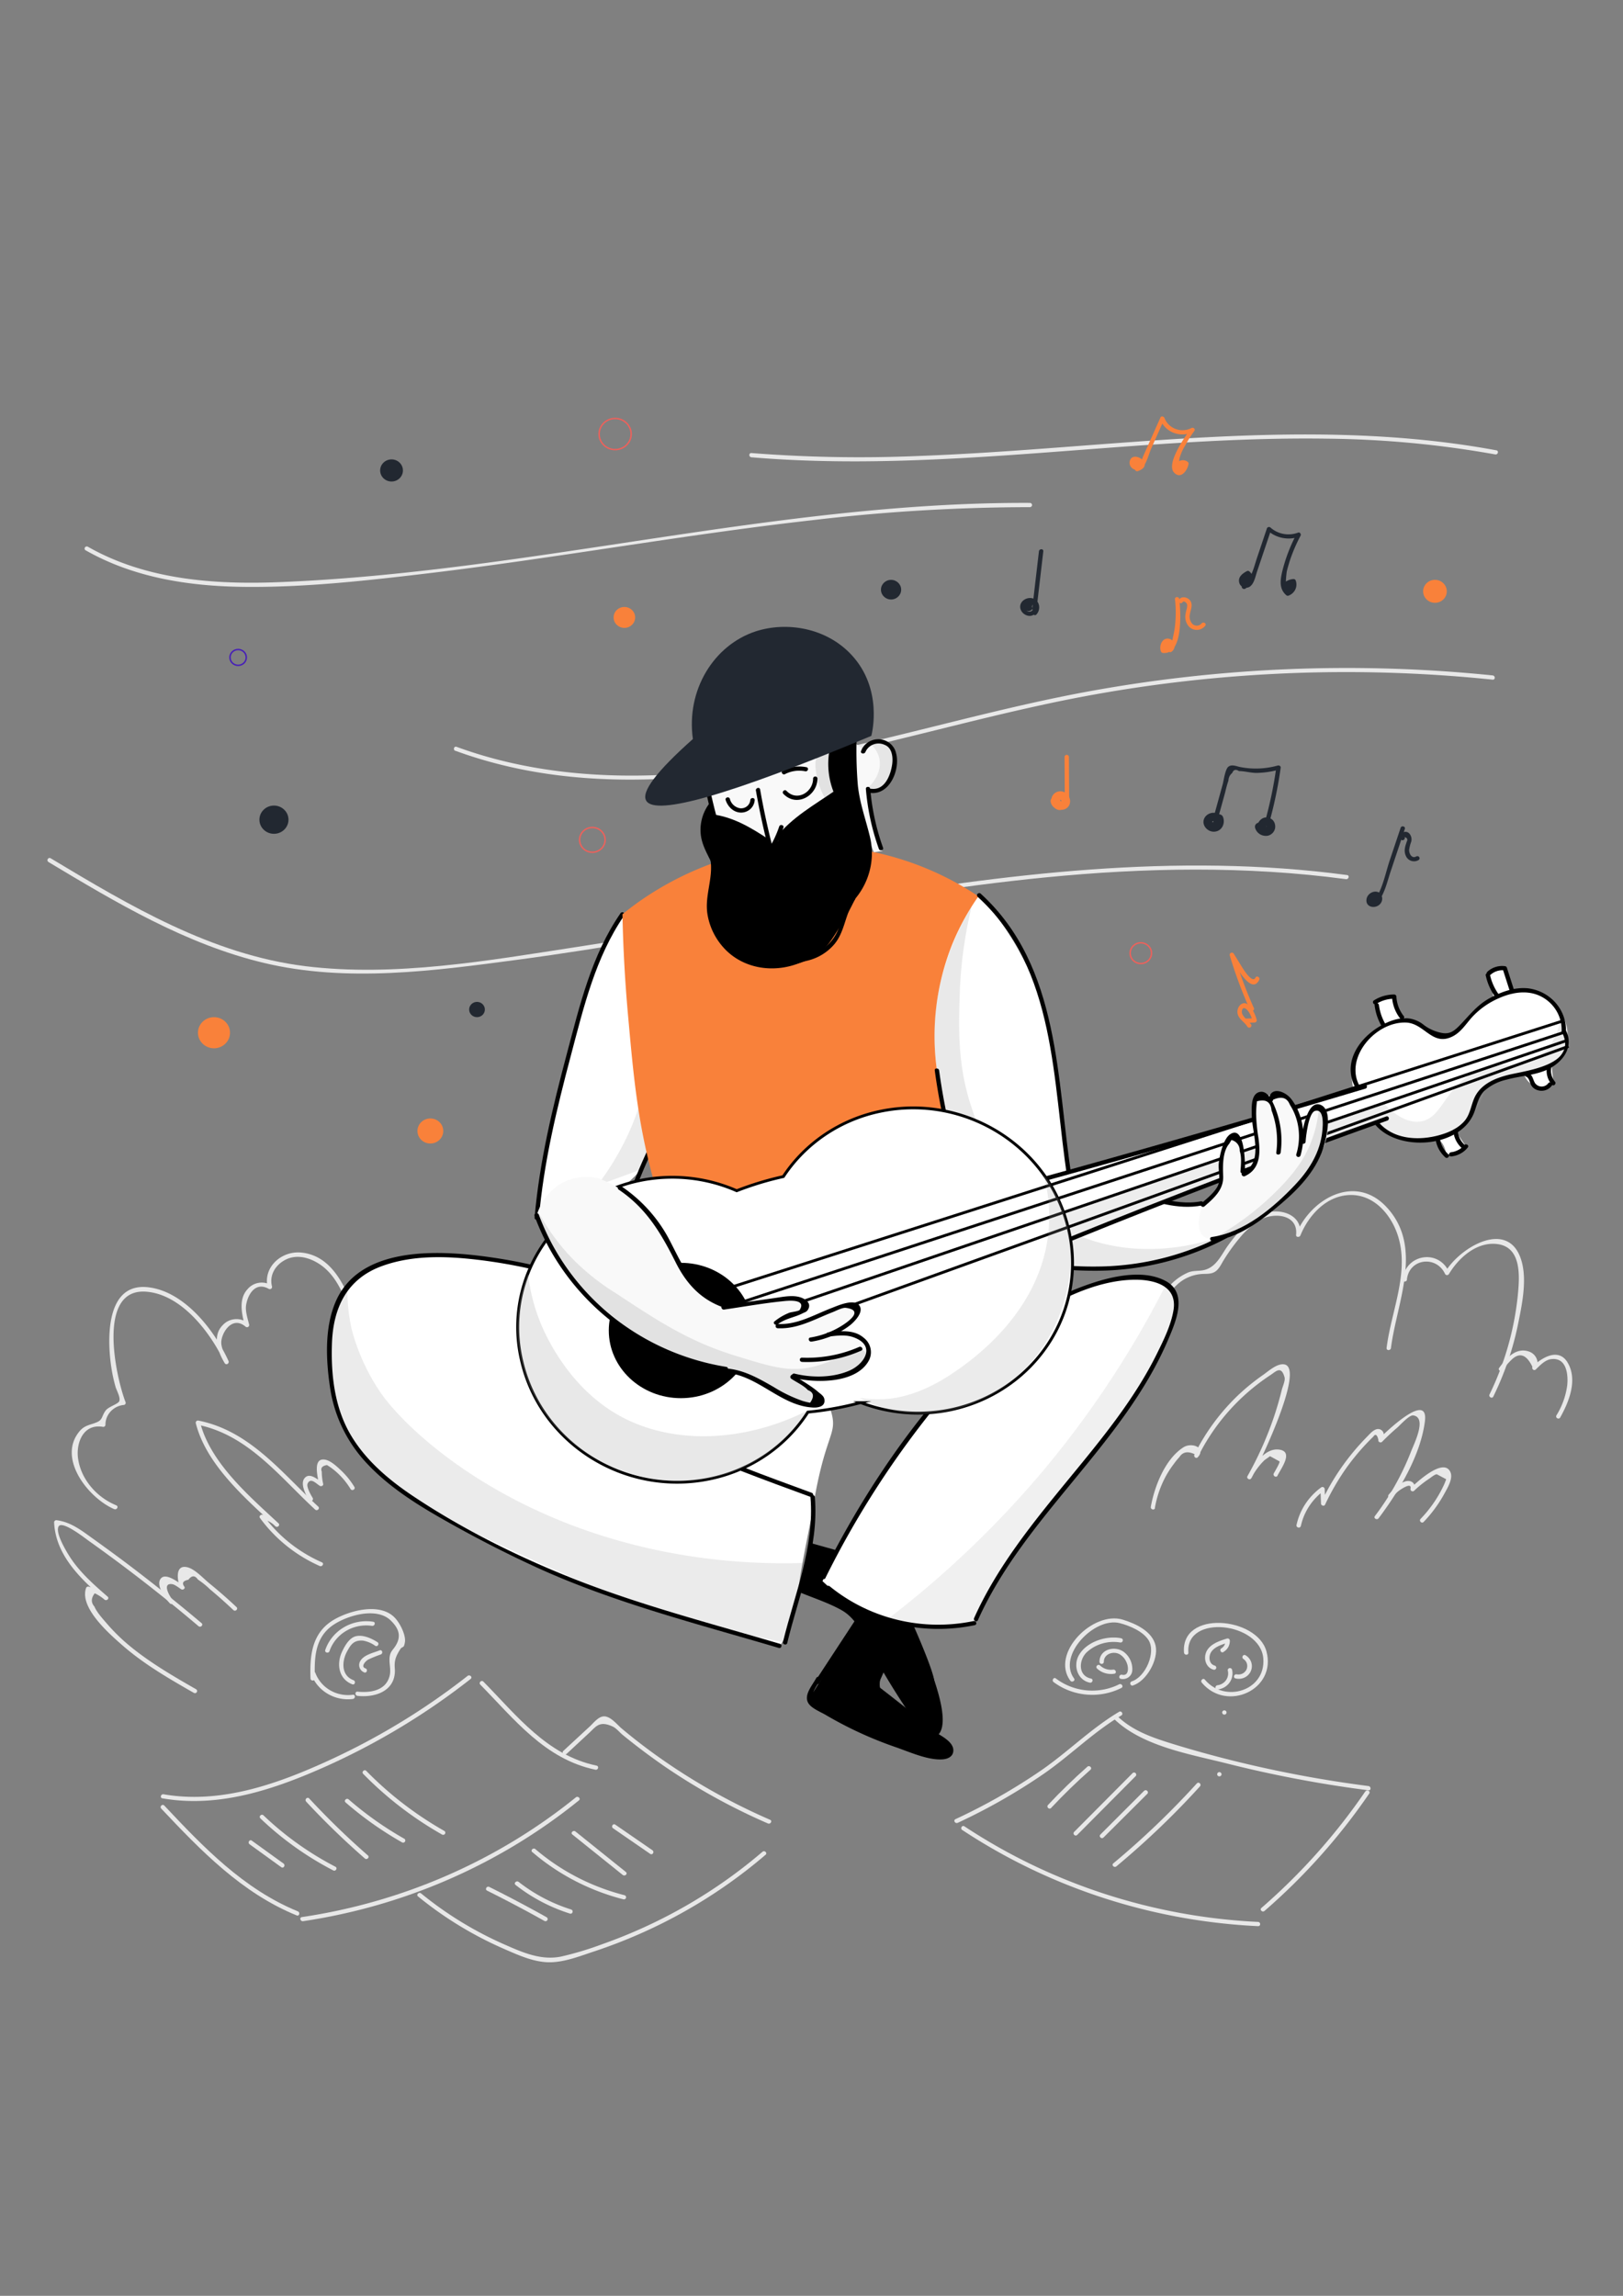 <?xml version="1.0" encoding="UTF-8" standalone="no"?>
<!-- Created with Inkscape (http://www.inkscape.org/) -->

<svg
   xmlns:dc="http://purl.org/dc/elements/1.1/"
   xmlns:cc="http://creativecommons.org/ns#"
   xmlns:rdf="http://www.w3.org/1999/02/22-rdf-syntax-ns#"
   xmlns:svg="http://www.w3.org/2000/svg"
   xmlns="http://www.w3.org/2000/svg"
   xmlns:sodipodi="http://sodipodi.sourceforge.net/DTD/sodipodi-0.dtd"
   xmlns:inkscape="http://www.inkscape.org/namespaces/inkscape"
   width="210mm"
   height="297mm"
   viewBox="0 0 210 297"
   version="1.1"
   id="svg8"
   inkscape:version="0.92.4 (5da689c313, 2019-01-14)"
   sodipodi:docname="gita.svg">
  <rect x="0" y="0" width="210" height="297" fill="#808080" stroke="none"/>
  <defs
     id="defs2" />
  <sodipodi:namedview
     id="base"
     pagecolor="#ffffff"
     bordercolor="#666666"
     borderopacity="1.0"
     inkscape:pageopacity="0.0"
     inkscape:pageshadow="2"
     inkscape:zoom="0.35"
     inkscape:cx="-86.542883"
     inkscape:cy="670.84013"
     inkscape:document-units="mm"
     inkscape:current-layer="layer1"
     showgrid="false"
     inkscape:window-width="1280"
     inkscape:window-height="1001"
     inkscape:window-x="-8"
     inkscape:window-y="-8"
     inkscape:window-maximized="1" />
  <g
     inkscape:label="Layer 1"
     inkscape:groupmode="layer"
     id="layer1">
    <g
       id="g1713"
       transform="matrix(0.377,0,0,0.366,6.123,53.863)"
       inkscape:export-filename="C:\Users\J N Raymond\g1713.png"
       inkscape:export-xdpi="96"
       inkscape:export-ydpi="96">
      <g
         id="background">
        <path
           id="path1176"
           style="fill:#e8e8e8"
           transform="translate(-27.31,-29.29)"
           d="m 51.06,414.23 a 22.35,22.35 0 0 1 -10.8,-9.56 19.59,19.59 0 0 1 -2.44,-7.35 c -0.58,-5.14 1.72,-11.95 8.44,-10.89 a 0.76,0.76 0 0 0 1,-0.72 7,7 0 0 1 6.39,-7 0.76,0.76 0 0 0 0.53,-0.93 c -3.34,-8.82 -10.06,-40.37 7,-39.1 12.38,0.91 22.54,15 27.06,25.32 l 1.3,-0.76 c -1.15,-1.95 -2.78,-4.82 -2.5,-7.16 0.42,-3.58 4,-8.81 8.28,-5.06 a 0.75,0.75 0 0 0 1.25,-0.73 c -0.49,-2 -1.32,-4.64 -1.06,-6.66 0.44,-3.5 3,-8.75 7.81,-5.94 a 0.76,0.76 0 0 0 1.1,-0.85 c -1,-4 1.2,-7.71 4.75,-9.51 3.92,-2 8.37,-0.62 11.76,1.75 5.5,3.86 7.94,10.38 10.21,16.43 a 0.75,0.75 0 0 0 1.44,-0.4 c -1.57,-6.76 6.66,-6.32 9.69,-4.59 a 21,21 0 0 1 4.51,3.8 34.67,34.67 0 0 1 6.86,11 c 0.35,0.88 1.8,0.5 1.44,-0.4 -2.6,-6.47 -7.6,-15 -14.87,-17 -4.91,-1.35 -10.33,2.14 -9.07,7.53 l 1.44,-0.4 c -3.17,-8.49 -7.75,-19.19 -18.15,-20.2 -6.91,-0.67 -13.19,5.34 -11.46,12.33 l 1.1,-0.85 a 6.25,6.25 0 0 0 -8,1.42 c -3.22,3.53 -2,8.76 -1,12.88 l 1.26,-0.73 a 6.29,6.29 0 0 0 -8.85,0.64 c -3.64,3.81 -1.58,9.5 0.71,13.4 0.5,0.85 1.67,0.1 1.3,-0.76 C 84.77,352.41 74.13,338.07 61.23,337.05 46.84,336 47.93,357 49.39,366.16 a 57.78,57.78 0 0 0 1.32,6.11 c 0.34,1.27 1.9,4 1.24,5.22 -0.48,0.9 -3.66,1.91 -4.57,3.13 -1.47,2 -1,3.29 -3,4.17 -2.2,1 -4.15,1 -5.9,3.09 -8,9.57 2.9,23.72 11.77,27.65 0.88,0.39 1.64,-0.9 0.76,-1.3 z"
           inkscape:connector-curvature="0" />
        <path
           id="path1178"
           style="fill:#e8e8e8"
           transform="translate(-27.31,-29.29)"
           d="m 393.55,364.3 c 0.79,-6.2 3.72,-17.11 12.34,-13.66 a 0.76,0.76 0 0 0 0.92,-0.53 c 1.93,-4.81 4.19,-10 8,-13.65 a 13.54,13.54 0 0 1 8.35,-4 c 1.69,-0.18 3.53,0.15 5,-0.89 1.34,-0.92 2.07,-2.68 2.87,-4 a 65.18,65.18 0 0 1 5.42,-7.78 28.91,28.91 0 0 1 7,-6.43 c 4.55,-2.75 13.19,-2.22 12.45,5.24 -0.09,0.91 1.19,0.92 1.48,0.2 2.8,-7.06 8.89,-14.12 17.08,-14.29 7.57,-0.16 13.06,5.85 15.68,12.4 5.41,13.54 -1.53,28 -3.18,41.66 -0.11,1 1.39,1 1.5,0 2,-16.17 11.32,-35.7 -1.57,-49.85 -10.81,-11.87 -26,-2.87 -31,9.68 l 1.47,0.2 c 0.78,-7.91 -8.32,-10 -14.05,-6.93 -4.47,2.39 -7.92,6.63 -10.79,10.7 -2.23,3.17 -3.79,7.32 -7.85,8.57 -1.84,0.56 -3.74,0.16 -5.64,0.88 a 18.37,18.37 0 0 0 -8.06,6.8 39.6,39.6 0 0 0 -3.46,5.95 c -0.92,1.92 -1.07,3.72 -3.09,4.09 -3.26,0.59 -5.66,0.33 -8.21,3.1 -3.1,3.39 -3.69,8.22 -4.25,12.58 -0.12,0.95 1.38,0.94 1.5,0 z"
           inkscape:connector-curvature="0" />
        <path
           id="path1180"
           style="fill:#e8e8e8"
           transform="translate(-27.31,-29.29)"
           d="m 493.93,334.38 c 0.79,-7.46 10.13,-8.64 13.12,-1.93 a 0.76,0.76 0 0 0 1.3,0 c 3.31,-5.69 9.38,-11.36 16.35,-10.63 8.68,0.91 7.93,11.46 7.3,18.06 A 106.19,106.19 0 0 1 522.29,375 c -0.41,0.87 0.88,1.63 1.29,0.76 A 108.7,108.7 0 0 0 532,350.53 c 1.37,-6.93 3.18,-15.51 1.34,-22.45 -4.11,-15.46 -21,-5.38 -26.25,3.62 h 1.3 c -3.71,-8.31 -15,-6.19 -15.92,2.68 -0.1,1 1.4,0.95 1.5,0 z"
           inkscape:connector-curvature="0" />
        <path
           id="path1182"
           style="fill:#e8e8e8"
           transform="translate(-27.31,-29.29)"
           d="m 526.88,366.39 a 20.1,20.1 0 0 1 2.7,-3.39 q 4.27,-4.54 7.43,2.24 c -0.32,0.74 0.52,1.56 1.18,0.91 1.34,-1.34 3.08,-3.29 5.1,-3.6 5.74,-0.88 6,6.07 5.66,9.26 a 27.36,27.36 0 0 1 -3.7,10.59 c -0.47,0.85 0.83,1.61 1.29,0.76 3,-5.51 6,-13.13 2.67,-19.21 -3,-5.58 -8.74,-2.18 -12.09,1.14 l 1.18,0.91 a 4.43,4.43 0 0 0 -2.78,-6.26 c -4.41,-1.36 -7.72,2.76 -9.93,5.89 -0.56,0.79 0.74,1.54 1.29,0.76 z"
           inkscape:connector-curvature="0" />
        <path
           id="path1184"
           style="fill:#e8e8e8"
           transform="translate(-27.31,-29.29)"
           d="m 407.43,415.13 a 37.51,37.51 0 0 1 3.64,-11 35,35 0 0 1 2.9,-4.61 23,23 0 0 1 1.9,-2.4 q 1.69,-2.71 5.2,-1 l 1.17,0.91 a 73.09,73.09 0 0 1 24.92,-28.92 c 1.82,-1.22 3.66,-3.44 4.79,0.88 0.29,1.09 -0.7,3.3 -0.95,4.36 q -1.14,4.77 -2.65,9.44 a 125.35,125.35 0 0 1 -9.13,21.08 c -0.46,0.85 0.83,1.6 1.29,0.76 a 24.09,24.09 0 0 1 4.56,-6.42 l 1.89,-1.38 3.27,1.85 c 0.11,0.6 -1.71,3.68 -2,4.25 -0.4,0.87 0.89,1.64 1.3,0.76 1.13,-2.43 5.58,-8.36 0.72,-9.17 -5.17,-0.86 -9,5.71 -11,9.35 l 1.29,0.76 c 2.44,-4.49 18.72,-39.08 11.28,-40.26 -2.49,-0.4 -5.5,2.48 -7.31,3.78 a 73.81,73.81 0 0 0 -9.07,7.68 75.17,75.17 0 0 0 -14.44,20.44 c -0.35,0.72 0.58,1.6 1.18,0.91 2.94,-3.38 -2.08,-5.36 -4.92,-3.51 -6.39,4.17 -10,14 -11.22,21.06 -0.17,0.94 1.27,1.35 1.44,0.4 z"
           inkscape:connector-curvature="0" />
        <path
           id="path1186"
           style="fill:#e8e8e8"
           transform="translate(-27.31,-29.29)"
           d="m 457.54,421.49 a 21.21,21.21 0 0 1 8,-12.55 l -1.28,-0.53 0.19,5.16 c 0,0.69 1.07,1.1 1.4,0.38 a 86.21,86.21 0 0 1 7.46,-13.2 81.4,81.4 0 0 1 5.06,-6.5 c 0.92,-1.07 1.87,-2.1 2.84,-3.12 0.39,-0.41 0.78,-0.81 1.18,-1.2 0.72,-1.12 1.31,-0.75 1.75,1.09 a 0.76,0.76 0 0 0 1.26,0.73 c 1.67,-1.73 3.38,-3.42 5.2,-5 1,-0.9 4.16,-4.55 5.52,-4.34 4.86,0.76 0.19,10.18 -0.75,12.72 A 95,95 0 0 1 482.94,418 c -0.57,0.78 0.73,1.53 1.29,0.75 7,-9.56 14.41,-22.25 15.88,-34.26 1.36,-11.1 -14.06,4.45 -15.78,6.24 l 1.25,0.73 c 0.44,-1.3 0.87,-3 -0.48,-3.91 -1.91,-1.25 -3.85,1.41 -5,2.56 a 83.91,83.91 0 0 0 -15.6,23.12 l 1.4,0.38 -0.19,-5.16 a 0.76,0.76 0 0 0 -1.28,-0.53 22.34,22.34 0 0 0 -8.38,13.21 c -0.21,0.94 1.23,1.34 1.45,0.4 z"
           inkscape:connector-curvature="0" />
        <path
           id="path1188"
           style="fill:#e8e8e8"
           transform="translate(-27.31,-29.29)"
           d="m 488.8,411.46 a 17,17 0 0 1 2.25,-2.31 c 0.08,-0.07 4.63,-3.53 4.13,-0.85 a 0.75,0.75 0 0 0 1.25,0.73 35.79,35.79 0 0 1 5.12,-4.22 c 0.55,-0.37 1.95,-1.62 2.66,-1.59 l 3.2,1.75 a 22.74,22.74 0 0 1 -1,2.51 44.07,44.07 0 0 1 -7.79,11.52 c -0.65,0.71 0.41,1.77 1.06,1.06 a 47.09,47.09 0 0 0 7.12,-10 c 1,-1.94 3.15,-5.4 2,-7.75 -2.41,-5 -11.44,3.7 -13.45,5.67 l 1.26,0.73 c 0.26,-1.42 -0.25,-2.91 -1.92,-3.11 -2.52,-0.29 -5.58,3.11 -7,4.81 -0.6,0.74 0.45,1.8 1.06,1.06 z"
           inkscape:connector-curvature="0" />
        <path
           id="path1190"
           style="fill:#e8e8e8"
           transform="translate(-27.31,-29.29)"
           d="m 78.41,479.23 c -7.55,-4.45 -15.14,-9 -21.9,-14.57 a 65.54,65.54 0 0 1 -8.71,-8.6 c -1.38,-1.67 -3.49,-4 -4.32,-6.08 -1.22,-1.39 -1.18,-3 0.11,-4.69 a 14.93,14.93 0 0 1 3.35,2.23 c 0.73,0.6 1.79,-0.4 1.06,-1.06 -4.82,-4.3 -9.74,-8.78 -13.14,-14.34 -1.11,-1.82 -4.91,-8.28 -3.67,-10.48 1.24,-2.2 9.17,4.26 10.27,5.06 Q 61,441 79.19,456.9 c 0.73,0.64 1.79,-0.42 1.06,-1.06 Q 67.68,444.92 54.53,434.69 48.8,430.27 43,426 c -3.86,-2.84 -7.54,-5.87 -12.41,-6.53 a 0.76,0.76 0 0 0 -0.95,0.72 c 0.5,11.68 9.11,20 17.32,27.36 L 48,446.46 a 19.18,19.18 0 0 0 -6.47,-3.53 0.77,0.77 0 0 0 -0.93,0.52 c -2.33,6.95 8,16.18 12.52,20.26 7.39,6.65 16,11.78 24.54,16.81 a 0.75,0.75 0 0 0 0.75,-1.29 z"
           inkscape:connector-curvature="0" />
        <path
           id="path1192"
           style="fill:#e8e8e8"
           transform="translate(-27.31,-29.29)"
           d="m 70.47,447.78 c -1.15,-1.22 -4,-6.33 -0.24,-5.71 0.88,0.14 2.38,1.38 3.07,1.81 0.52,0.33 1.35,-0.22 1.11,-0.84 -1,-1.32 -0.6,-2.16 1.31,-2.54 q 1.75,-2.37 3.27,-0.07 a 28.73,28.73 0 0 1 4.18,3.47 c 2.76,2.36 5.42,4.81 8,7.32 0.7,0.67 1.76,-0.39 1.06,-1.06 -3,-2.93 -6.18,-5.77 -9.42,-8.49 -1.91,-1.6 -4.81,-4.92 -7.4,-5.58 -4.55,-1.15 -3.39,5.1 -2.49,7.34 l 1.1,-0.84 c -1.43,-0.9 -5.82,-4.62 -7.65,-2.65 -2.13,2.29 1.56,7.37 3,8.9 0.66,0.71 1.72,-0.35 1.06,-1.06 z"
           inkscape:connector-curvature="0" />
        <path
           id="path1194"
           style="fill:#e8e8e8"
           transform="translate(-27.31,-29.29)"
           d="m 121.57,434.35 a 49.68,49.68 0 0 1 -20,-16.43 l -0.85,1.1 a 8.35,8.35 0 0 1 4.86,2.58 c 0.72,0.65 1.77,-0.39 1.06,-1.06 -10.26,-9.82 -23.42,-21.47 -26.92,-35.76 l -0.92,0.92 c 17.41,3.56 28.24,18.42 40.43,30 0.7,0.66 1.76,-0.4 1.06,-1.06 -12.39,-11.77 -23.4,-26.77 -41.1,-30.39 a 0.76,0.76 0 0 0 -0.92,0.92 c 3.57,14.59 16.88,26.45 27.31,36.43 l 1.06,-1.06 a 11.86,11.86 0 0 0 -5.52,-3 c -0.59,-0.15 -1.25,0.54 -0.85,1.1 a 51.37,51.37 0 0 0 20.52,17 c 0.87,0.4 1.64,-0.89 0.76,-1.3 z"
           inkscape:connector-curvature="0" />
        <path
           id="path1196"
           style="fill:#e8e8e8"
           transform="translate(-27.31,-29.29)"
           d="m 118.42,411.64 c -0.55,-0.93 -2.32,-4 -1.76,-5.16 1.06,-2.3 3.09,0.22 4.21,0.85 0.45,0.25 1.19,-0.06 1.13,-0.65 a 20.51,20.51 0 0 1 -0.5,-4.38 q -0.7,-1.94 1.8,-2.34 a 23.93,23.93 0 0 1 2.32,1.67 26,26 0 0 1 5.77,6.81 c 0.5,0.82 1.8,0.07 1.3,-0.76 a 28.1,28.1 0 0 0 -4.49,-5.75 c -1.4,-1.35 -3.59,-3.54 -5.59,-3.88 -4.42,-0.75 -2.36,6.42 -2.11,8.63 l 1.12,-0.65 c -1.6,-0.89 -4.37,-3.74 -6.12,-1.3 -1.43,2 0.61,5.93 1.63,7.66 a 0.75,0.75 0 0 0 1.29,-0.75 z"
           inkscape:connector-curvature="0" />
        <path
           id="path1198"
           style="fill:#e8e8e8"
           transform="translate(-27.31,-29.29)"
           d="M 66.39,521.37 C 80,536.22 94,551.2 112.9,559.15 c 0.89,0.38 1.28,-1.07 0.4,-1.44 -18.6,-7.83 -32.5,-22.78 -45.85,-37.4 -0.65,-0.72 -1.71,0.35 -1.06,1.06 z"
           inkscape:connector-curvature="0" />
        <path
           id="path1200"
           style="fill:#e8e8e8"
           transform="translate(-27.31,-29.29)"
           d="m 66.82,517.76 c 19.43,3.49 38.46,-3.19 55.93,-11.21 a 237.42,237.42 0 0 0 49.86,-31 c 0.75,-0.61 -0.31,-1.66 -1.06,-1.06 a 236.25,236.25 0 0 1 -46.39,29.29 c -17.89,8.54 -37.82,16.15 -57.95,12.55 -0.94,-0.17 -1.35,1.27 -0.39,1.44 z"
           inkscape:connector-curvature="0" />
        <path
           id="path1202"
           style="fill:#e8e8e8"
           transform="translate(-27.31,-29.29)"
           d="m 115.12,561.18 a 193.86,193.86 0 0 0 94.64,-42.69 c 0.74,-0.62 -0.32,-1.68 -1.06,-1.07 a 192.36,192.36 0 0 1 -94,42.31 c -1,0.15 -0.55,1.59 0.4,1.45 z"
           inkscape:connector-curvature="0" />
        <path
           id="path1204"
           style="fill:#e8e8e8"
           transform="translate(-27.31,-29.29)"
           d="m 175.9,477.56 c 11.65,12.18 22.2,26.38 39.52,30.08 0.94,0.2 1.35,-1.24 0.4,-1.44 -17,-3.64 -27.44,-17.76 -38.86,-29.71 -0.66,-0.69 -1.72,0.37 -1.06,1.07 z"
           inkscape:connector-curvature="0" />
        <path
           id="path1206"
           style="fill:#e8e8e8"
           transform="translate(-27.31,-29.29)"
           d="m 96.73,534 10.89,8.11 c 0.78,0.57 1.53,-0.73 0.76,-1.3 l -10.89,-8.1 c -0.78,-0.58 -1.53,0.72 -0.76,1.29 z"
           inkscape:connector-curvature="0" />
        <path
           id="path1208"
           style="fill:#e8e8e8"
           transform="translate(-27.31,-29.29)"
           d="m 100.43,524.84 a 108.09,108.09 0 0 0 25,18.39 c 0.86,0.46 1.61,-0.83 0.76,-1.29 A 107.05,107.05 0 0 1 101.5,523.78 c -0.68,-0.68 -1.75,0.38 -1.06,1.06 z"
           inkscape:connector-curvature="0" />
        <path
           id="path1210"
           style="fill:#e8e8e8"
           transform="translate(-27.31,-29.29)"
           d="M 116.14,518.92 A 271,271 0 0 0 136.27,539 c 0.72,0.65 1.78,-0.41 1.06,-1.06 A 271,271 0 0 1 117.2,517.82 c -0.65,-0.72 -1.7,0.34 -1.06,1.06 z"
           inkscape:connector-curvature="0" />
        <path
           id="path1212"
           style="fill:#e8e8e8"
           transform="translate(-27.31,-29.29)"
           d="m 129.67,519.2 a 119.1,119.1 0 0 0 19.41,14.14 0.75,0.75 0 0 0 0.76,-1.29 117.4,117.4 0 0 1 -19.11,-13.91 c -0.71,-0.64 -1.78,0.42 -1.06,1.06 z"
           inkscape:connector-curvature="0" />
        <path
           id="path1214"
           style="fill:#e8e8e8"
           transform="translate(-27.31,-29.29)"
           d="m 135.72,509.12 a 123,123 0 0 0 27.1,21.46 0.75,0.75 0 0 0 0.76,-1.29 121.49,121.49 0 0 1 -26.8,-21.23 c -0.67,-0.7 -1.73,0.36 -1.06,1.06 z"
           inkscape:connector-curvature="0" />
        <path
           id="path1216"
           style="fill:#e8e8e8"
           transform="translate(-27.31,-29.29)"
           d="m 154.55,552.44 a 125.86,125.86 0 0 0 29.37,18.48 c 4.64,2.07 9.63,4.47 14.77,4.76 5.39,0.3 11,-2 16,-3.71 a 173.69,173.69 0 0 0 59.13,-34.26 c 0.73,-0.64 -0.34,-1.7 -1.06,-1.06 a 172.08,172.08 0 0 1 -55.23,32.75 107.32,107.32 0 0 1 -13.9,4.29 c -7,1.47 -13.49,-1.59 -19.75,-4.42 a 123.48,123.48 0 0 1 -28.28,-17.9 c -0.74,-0.61 -1.8,0.45 -1.06,1.07 z"
           inkscape:connector-curvature="0" />
        <path
           id="path1218"
           style="fill:#e8e8e8"
           transform="translate(-27.31,-29.29)"
           d="m 205.47,502.1 7.8,-7.46 c 2.43,-2.33 3.54,-4.4 8.09,-2.25 1.19,0.56 2.33,2 3.33,2.88 q 7.13,6 14.77,11.42 a 211.63,211.63 0 0 0 35.16,19.95 c 0.87,0.39 1.63,-0.9 0.75,-1.3 a 211,211 0 0 1 -40.84,-24.1 q -5.19,-3.93 -10.12,-8.18 c -1.52,-1.3 -3.92,-4.56 -6.33,-4.25 -1.79,0.23 -3.37,2.37 -4.57,3.52 L 204.4,501 c -0.69,0.67 0.37,1.73 1.07,1.06 z"
           inkscape:connector-curvature="0" />
        <path
           id="path1220"
           style="fill:#e8e8e8"
           transform="translate(-27.31,-29.29)"
           d="m 178.23,550.38 q 10,5.13 19.68,10.71 a 0.753,0.753 0 0 0 0.76,-1.3 Q 189,554.21 179,549.08 c -0.86,-0.44 -1.62,0.86 -0.76,1.3 z"
           inkscape:connector-curvature="0" />
        <path
           id="path1222"
           style="fill:#e8e8e8"
           transform="translate(-27.31,-29.29)"
           d="m 188,548.36 a 58.61,58.61 0 0 0 18.68,10.14 c 0.92,0.3 1.32,-1.15 0.4,-1.45 a 56.41,56.41 0 0 1 -18,-9.75 c -0.75,-0.6 -1.82,0.45 -1.06,1.06 z"
           inkscape:connector-curvature="0" />
        <path
           id="path1224"
           style="fill:#e8e8e8"
           transform="translate(-27.31,-29.29)"
           d="M 193.78,536.77 A 76.8,76.8 0 0 0 225,553.45 0.752,0.752 0 0 0 225.4,552 75.1,75.1 0 0 1 194.81,535.71 c -0.72,-0.64 -1.78,0.42 -1.06,1.06 z"
           inkscape:connector-curvature="0" />
        <path
           id="path1226"
           style="fill:#e8e8e8"
           transform="translate(-27.31,-29.29)"
           d="m 207.5,530.54 17.32,14.32 c 0.74,0.61 1.8,-0.45 1.06,-1.06 l -17.31,-14.32 c -0.74,-0.61 -1.81,0.44 -1.07,1.06 z"
           inkscape:connector-curvature="0" />
        <path
           id="path1228"
           style="fill:#e8e8e8"
           transform="translate(-27.31,-29.29)"
           d="m 221.47,528.34 12.77,9.06 c 0.79,0.56 1.54,-0.74 0.75,-1.29 l -12.76,-9.06 c -0.79,-0.56 -1.54,0.74 -0.76,1.29 z"
           inkscape:connector-curvature="0" />
        <path
           id="path1230"
           style="fill:#e8e8e8"
           transform="translate(-27.31,-29.29)"
           d="m 339.79,526.41 a 202.07,202.07 0 0 0 29.32,-17.19 c 9.19,-6.52 17.19,-14.88 26.8,-20.74 0.82,-0.51 0.06,-1.8 -0.76,-1.3 -9.62,5.88 -17.6,14.22 -26.8,20.74 A 201.6,201.6 0 0 1 339,525.12 c -0.87,0.42 -0.11,1.71 0.76,1.29 z"
           inkscape:connector-curvature="0" />
        <path
           id="path1232"
           style="fill:#e8e8e8"
           transform="translate(-27.31,-29.29)"
           d="m 341.31,528.94 a 197.59,197.59 0 0 0 101.51,34 c 1,0.05 1,-1.45 0,-1.5 A 196.14,196.14 0 0 1 342.07,527.66 c -0.8,-0.55 -1.55,0.75 -0.76,1.29 z"
           inkscape:connector-curvature="0" />
        <path
           id="path1234"
           style="fill:#e8e8e8"
           transform="translate(-27.31,-29.29)"
           d="m 119.15,475.3 c -0.24,-6.94 -0.08,-14.34 6.2,-18.76 5,-3.51 15,-6.47 19.8,-1.66 3,3 3.76,5.85 1.42,9.37 -0.72,1.08 -1.39,1.61 -1.68,3 -0.5,2.4 0.47,4.7 -0.08,7.12 -1.18,5.18 -6.33,6.18 -11,5.68 -1,-0.1 -1,1.4 0,1.5 6.72,0.72 13.35,-2.21 12.75,-9.81 -0.22,-2.81 0.46,-4.39 2,-6.88 0.25,-0.41 1,-0.54 1.16,-1 a 6.34,6.34 0 0 0 0.37,-1.88 c 0,-2.77 -2.15,-7 -4.25,-8.76 -5.22,-4.43 -14.76,-1.78 -20,1.3 -7.73,4.57 -8.49,12.62 -8.2,20.85 0,1 1.53,1 1.5,0 z"
           inkscape:connector-curvature="0" />
        <path
           id="path1236"
           style="fill:#e8e8e8"
           transform="translate(-27.31,-29.29)"
           d="m 117.89,473.89 a 13.36,13.36 0 0 0 14.25,8.76 c 0.94,-0.12 1,-1.63 0,-1.5 a 11.91,11.91 0 0 1 -12.81,-7.66 c -0.32,-0.9 -1.77,-0.51 -1.44,0.4 z"
           inkscape:connector-curvature="0" />
        <path
           id="path1238"
           style="fill:#e8e8e8"
           transform="translate(-27.31,-29.29)"
           d="m 132.38,476 c -4.33,-1.71 -4,-6.81 -2.16,-10.22 1.22,-2.3 2.23,-4 5.42,-3.77 a 10,10 0 0 1 4.2,1.83 c 0.82,0.53 1.57,-0.77 0.76,-1.29 -2,-1.3 -4.91,-2.7 -7.38,-2.09 -2.32,0.57 -3.85,3.5 -4.76,5.48 -1.94,4.27 -1.22,9.64 3.52,11.51 0.9,0.35 1.29,-1.1 0.4,-1.45 z"
           inkscape:connector-curvature="0" />
        <path
           id="path1240"
           style="fill:#e8e8e8"
           transform="translate(-27.31,-29.29)"
           d="m 136.47,471.82 c -1.76,-0.65 0.18,-2.68 1,-3.12 a 41.28,41.28 0 0 1 4.29,-1.79 c 0.88,-0.36 0.5,-1.81 -0.4,-1.45 -2.09,0.85 -5.32,1.55 -6.56,3.64 a 2.82,2.82 0 0 0 1.29,4.16 c 0.91,0.33 1.3,-1.12 0.4,-1.44 z"
           inkscape:connector-curvature="0" />
        <path
           id="path1242"
           style="fill:#e8e8e8"
           transform="translate(-27.31,-29.29)"
           d="m 139.14,455.34 a 14.84,14.84 0 0 0 -16.44,10 c -0.3,0.92 1.15,1.32 1.45,0.4 a 13.3,13.3 0 0 1 14.59,-8.95 c 0.95,0.15 1.36,-1.3 0.4,-1.45 z"
           inkscape:connector-curvature="0" />
        <path
           id="path1244"
           style="fill:#e8e8e8"
           transform="translate(-27.31,-29.29)"
           d="m 393.38,489.65 c 9.72,9.73 26.08,12.49 38.87,15.82 a 403.57,403.57 0 0 0 48.47,9.45 c 1,0.13 0.95,-1.37 0,-1.5 a 399.21,399.21 0 0 1 -46.24,-8.92 c -7.33,-1.88 -14.62,-3.95 -21.83,-6.27 -6.68,-2.15 -13.16,-4.58 -18.21,-9.64 -0.69,-0.68 -1.75,0.38 -1.06,1.06 z"
           inkscape:connector-curvature="0" />
        <path
           id="path1246"
           style="fill:#e8e8e8"
           transform="translate(-27.31,-29.29)"
           d="M 479.66,515.31 A 213.75,213.75 0 0 1 444,556.5 c -0.72,0.64 0.34,1.7 1.06,1.06 A 215.12,215.12 0 0 0 481,516.07 c 0.54,-0.81 -0.76,-1.56 -1.3,-0.76 z"
           inkscape:connector-curvature="0" />
        <path
           id="path1248"
           style="fill:#e8e8e8"
           transform="translate(-27.31,-29.29)"
           d="m 384.27,506.58 q -7.09,6.45 -13.52,13.53 c -0.65,0.71 0.41,1.78 1.06,1.06 q 6.44,-7.09 13.52,-13.52 c 0.72,-0.66 -0.35,-1.71 -1.06,-1.07 z"
           inkscape:connector-curvature="0" />
        <path
           id="path1250"
           style="fill:#e8e8e8"
           transform="translate(-27.31,-29.29)"
           d="m 399.78,508.85 -20.06,20.78 c -0.67,0.7 0.39,1.76 1.06,1.06 l 20.06,-20.78 c 0.67,-0.7 -0.39,-1.76 -1.06,-1.06 z"
           inkscape:connector-curvature="0" />
        <path
           id="path1252"
           style="fill:#e8e8e8"
           transform="translate(-27.31,-29.29)"
           d="m 403.73,515.1 -15,15.46 c -0.67,0.69 0.39,1.75 1.06,1.06 l 15.05,-15.45 c 0.67,-0.7 -0.39,-1.76 -1.07,-1.07 z"
           inkscape:connector-curvature="0" />
        <path
           id="path1254"
           style="fill:#e8e8e8"
           transform="translate(-27.31,-29.29)"
           d="m 421.85,512.47 a 290.13,290.13 0 0 1 -28.69,28.28 c -0.73,0.62 0.33,1.68 1.06,1.06 a 289,289 0 0 0 28.69,-28.28 c 0.64,-0.72 -0.42,-1.78 -1.06,-1.06 z"
           inkscape:connector-curvature="0" />
        <path
           id="path1256"
           style="fill:#e8e8e8"
           transform="translate(-27.31,-29.29)"
           d="m 429.56,510 a 0.75,0.75 0 0 0 0,-1.5 0.75,0.75 0 0 0 0,1.5 z"
           inkscape:connector-curvature="0" />
        <path
           id="path1258"
           style="fill:#e8e8e8"
           transform="translate(-27.31,-29.29)"
           d="m 431.28,488.17 a 0.75,0.75 0 0 0 0,-1.5 0.75,0.75 0 0 0 0,1.5 z"
           inkscape:connector-curvature="0" />
        <path
           id="path1260"
           style="fill:#e8e8e8"
           transform="translate(-27.31,-29.29)"
           d="m 379.7,475.41 c -5.84,-8.22 7.07,-21.84 15.66,-19.58 3.42,0.9 8,2.91 9.89,6 2.64,4.23 -0.95,13 -5.75,14.59 -0.91,0.3 -0.52,1.75 0.4,1.45 4.73,-1.57 8.83,-9.21 7.78,-14.05 -1.09,-5.07 -6.74,-7.78 -11.22,-9.2 -10.22,-3.25 -24.94,11.86 -18.06,21.55 0.56,0.78 1.86,0 1.3,-0.76 z"
           inkscape:connector-curvature="0" />
        <path
           id="path1262"
           style="fill:#e8e8e8"
           transform="translate(-27.31,-29.29)"
           d="m 395.89,461.18 c -5.09,-1.06 -11.9,1.2 -14.54,6 -2,3.6 -0.56,8.77 3.75,9.69 0.94,0.2 1.34,-1.25 0.4,-1.45 -4.54,-1 -4.16,-6.53 -1.54,-9.2 a 13.34,13.34 0 0 1 11.53,-3.55 c 0.95,0.2 1.35,-1.25 0.4,-1.45 z"
           inkscape:connector-curvature="0" />
        <path
           id="path1264"
           style="fill:#e8e8e8"
           transform="translate(-27.31,-29.29)"
           d="m 389.92,469.49 c 0,-2.79 3.29,-3.92 5.45,-2.63 a 5.85,5.85 0 0 1 2.13,2.39 6.61,6.61 0 0 1 0.56,1.54 c 0.25,1.12 0.35,3.79 -1.91,3.29 -0.94,-0.2 -1.34,1.24 -0.4,1.45 a 3.23,3.23 0 0 0 3.93,-3.06 7.72,7.72 0 0 0 -2.57,-6.18 c -3.07,-2.72 -8.68,-1.38 -8.69,3.2 a 0.75,0.75 0 0 0 1.5,0 z"
           inkscape:connector-curvature="0" />
        <path
           id="path1266"
           style="fill:#e8e8e8"
           transform="translate(-27.31,-29.29)"
           d="m 387.57,471.87 a 6.91,6.91 0 0 0 5.93,1.85 c 0.95,-0.14 0.55,-1.59 -0.4,-1.45 a 5.26,5.26 0 0 1 -4.46,-1.46 c -0.7,-0.67 -1.76,0.38 -1.07,1.06 z"
           inkscape:connector-curvature="0" />
        <path
           id="path1268"
           style="fill:#e8e8e8"
           transform="translate(-27.31,-29.29)"
           d="m 372.69,476.68 a 21.78,21.78 0 0 0 23.24,2.07 c 0.86,-0.43 0.11,-1.72 -0.76,-1.29 a 20.29,20.29 0 0 1 -21.72,-2.07 c -0.77,-0.59 -1.51,0.71 -0.76,1.29 z"
           inkscape:connector-curvature="0" />
        <path
           id="path1270"
           style="fill:#e8e8e8"
           transform="translate(-27.31,-29.29)"
           d="m 418.93,466.25 c -1.06,-13.73 24.74,-10.77 25.72,2.1 0.86,11.31 -13.17,15.94 -20.07,7.45 -0.6,-0.75 -1.66,0.32 -1.06,1.06 8.61,10.6 25.77,2.44 22.2,-11.05 -3.23,-12.23 -29.47,-14.72 -28.29,0.44 0.08,1 1.58,1 1.5,0 z"
           inkscape:connector-curvature="0" />
        <path
           id="path1272"
           style="fill:#e8e8e8"
           transform="translate(-27.31,-29.29)"
           d="m 431,466 a 4.48,4.48 0 0 0 2.15,-4 0.75,0.75 0 0 0 -0.95,-0.72 c -2.83,0.89 -6.41,2.13 -7.33,5.32 -0.67,2.31 0.3,5.05 2.75,5.7 a 0.75,0.75 0 0 0 0.4,-1.44 c -2.08,-0.55 -2.26,-3.3 -1.23,-4.87 1.24,-1.89 3.78,-2.63 5.81,-3.27 L 431.65,462 a 3,3 0 0 1 -1.4,2.75 c -0.81,0.53 -0.06,1.83 0.75,1.29 z"
           inkscape:connector-curvature="0" />
        <path
           id="path1274"
           style="fill:#e8e8e8"
           transform="translate(-27.31,-29.29)"
           d="m 437.81,468.5 a 3,3 0 0 1 -2.27,5.43 c -1,-0.17 -1.35,1.27 -0.4,1.45 a 4.48,4.48 0 0 0 3.43,-8.17 c -0.8,-0.55 -1.55,0.75 -0.76,1.29 z"
           inkscape:connector-curvature="0" />
        <path
           id="path1276"
           style="fill:#e8e8e8"
           transform="translate(-27.31,-29.29)"
           d="m 432.46,472.61 a 4.2,4.2 0 0 1 -3.49,5.17 c -1,0.1 -1,1.6 0,1.5 a 5.71,5.71 0 0 0 4.93,-7.07 0.75,0.75 0 0 0 -1.44,0.4 z"
           inkscape:connector-curvature="0" />
        <path
           id="path1278"
           style="fill:#e8e8e8"
           transform="translate(-27.31,-29.29)"
           d="m 27.67,186.79 c 23.25,14.37 47.13,29.08 74,35.69 28.46,7 58.4,2.81 87,-1.12 60.52,-8.31 120.08,-22.89 180.91,-29.08 34.4,-3.5 69.12,-4.14 103.43,0.59 0.94,0.13 1.35,-1.31 0.39,-1.45 -58.68,-8.08 -117.7,-0.37 -175.63,9.76 -29.57,5.17 -59,11 -88.7,15.65 -30.28,4.79 -62.5,10.69 -93.18,6.8 -32.15,-4.09 -60.4,-21.43 -87.43,-38.14 -0.83,-0.51 -1.58,0.79 -0.76,1.3 z"
           inkscape:connector-curvature="0" />
        <path
           id="path1280"
           style="fill:#e8e8e8"
           transform="translate(-27.31,-29.29)"
           d="m 167.37,147.49 c 42.31,16 88.41,10.7 131.5,0.92 23.2,-5.27 46.1,-11.8 69.32,-17 a 474.54,474.54 0 0 1 155.14,-9.06 c 1,0.11 1,-1.4 0,-1.5 a 478.33,478.33 0 0 0 -140.43,6 c -46.55,9 -91.73,25.6 -139.29,28.87 -25.67,1.76 -51.64,-0.49 -75.84,-9.62 -0.91,-0.34 -1.3,1.11 -0.4,1.44 z"
           inkscape:connector-curvature="0" />
        <path
           id="path1282"
           style="fill:#e8e8e8"
           transform="translate(-27.31,-29.29)"
           d="m 40.47,76.64 c 16.34,9.59 35.11,12.65 53.83,12.91 21.07,0.29 42.26,-2.16 63.14,-4.71 44.27,-5.41 88.13,-13.7 132.44,-18.85 a 621,621 0 0 1 74.65,-4.61 0.75,0.75 0 0 0 0,-1.5 c -86.79,-0.4 -171,24.43 -257.38,28 -22.61,0.93 -46,-0.81 -65.92,-12.51 a 0.753,0.753 0 0 0 -0.76,1.3 z"
           inkscape:connector-curvature="0" />
        <path
           id="path1284"
           style="fill:#e8e8e8"
           transform="translate(-27.31,-29.29)"
           d="m 269,43.76 c 66.06,5.73 131.71,-7.62 197.74,-6.58 a 334.92,334.92 0 0 1 57.49,5.56 c 0.95,0.18 1.35,-1.27 0.4,-1.45 -65.69,-12.52 -132.23,-0.49 -198.24,2 A 461.79,461.79 0 0 1 269,42.26 c -1,-0.09 -1,1.42 0,1.5 z"
           inkscape:connector-curvature="0" />
        <path
           id="path1286"
           style="fill:#222831;fill-opacity:1"
           transform="translate(-27.31,-29.29)"
           d="m 428.22,175.61 a 3.29,3.29 0 0 0 1.53,-5.26 c -1.58,-1.73 -4.52,-0.93 -5.39,1.1 -1,2.34 1.19,4.87 3.61,4.63 2.64,-0.25 3.77,-3.22 2.74,-5.42 a 1.51,1.51 0 0 0 -2,-0.54 1.53,1.53 0 0 0 -0.54,2 0.83,0.83 0 0 1 -0.35,0.92 0.56,0.56 0 0 1 -0.55,-0.2 c -0.15,-0.17 -0.13,-0.17 -0.11,-0.28 0,0.17 0.11,-0.11 0,-0.05 -0.11,0.06 0.39,-0.19 0.26,-0.15 0.23,-0.07 0,0 0.27,0 0,0 -0.18,0 -0.17,-0.07 0.01,-0.07 0.07,0.24 0,0 0,0.07 0,0.46 0,0.26 0,0.24 0,0 -0.11,0.23 0.08,-0.1 0.31,-0.15 0,-0.07 a 1.503,1.503 0 0 0 0.79,2.9 z"
           inkscape:connector-curvature="0" />
        <path
           id="path1288"
           style="fill:#222831;fill-opacity:1"
           transform="translate(-27.31,-29.29)"
           d="m 445.75,174.16 c -0.09,-0.16 -0.11,-0.16 -0.05,0 -0.05,-0.17 -0.05,-0.17 0,0 -0.13,0.36 0.14,-0.2 0,0.08 a 1.28,1.28 0 0 1 0.15,-0.25 c -0.08,0.11 -0.06,0.1 0.05,0 l -0.07,0.05 c 0.16,-0.08 0.17,-0.1 0,0 0.17,0 0.18,0 0,0 -0.18,0 -0.16,0 0,0 -0.08,0 -0.35,-0.21 -0.1,0 -0.1,-0.14 -0.1,-0.13 0,0 0,-0.14 -0.05,-0.16 0,-0.05 a 1.39,1.39 0 0 1 0.06,0.19 c 0,-0.17 0,-0.16 0,0 0,0.16 0,0.18 0,0 v 0.14 c 0,0.16 0,0.17 0,0 a 1.76,1.76 0 0 1 -0.14,0.23 c 0.12,-0.21 -0.15,0.05 0,-0.07 0.15,-0.12 0.09,0 -0.08,0 0.14,0 0.12,0 -0.07,0 -0.19,0 0.07,0.06 -0.23,0 -0.3,-0.06 -0.2,-0.07 -0.08,0 -0.15,-0.1 -0.18,-0.11 -0.1,0 0.08,0.11 -0.32,-0.33 -0.2,-0.18 -0.18,-0.23 -0.12,-0.2 -0.16,-0.37 -0.46,-1.88 -3.35,-1.09 -2.9,0.79 a 3.82,3.82 0 0 0 4.38,2.79 3.33,3.33 0 0 0 2.44,-4 3,3 0 0 0 -3.82,-2.33 c -1.72,0.63 -2.93,2.93 -1.73,4.56 a 1.55,1.55 0 0 0 2.06,0.54 1.5,1.5 0 0 0 0.53,-2.05 z"
           inkscape:connector-curvature="0" />
        <path
           id="path1290"
           style="fill:#222831;fill-opacity:1"
           transform="translate(-27.31,-29.29)"
           d="m 429.17,171.11 2.41,-9 a 41.1,41.1 0 0 1 1.1,-4.09 3.56,3.56 0 0 1 1.3,-2.68 c 0.45,-1.19 1.23,-1.41 2.31,-0.67 2,0 4.1,0.68 6.16,0.65 a 29.58,29.58 0 0 0 7.59,-1.17 l -0.94,-0.73 a 149.74,149.74 0 0 1 -3.93,19.35 0.752,0.752 0 0 0 1.45,0.4 152.46,152.46 0 0 0 4,-19.75 c 0.06,-0.49 -0.54,-0.84 -1,-0.72 a 27,27 0 0 1 -13,0.52 c -1.21,-0.25 -2.71,-1 -3.89,-0.15 -1.18,0.85 -1.65,4.86 -2,6.19 l -3.07,11.46 a 0.752,0.752 0 0 0 1.45,0.4 z"
           inkscape:connector-curvature="0" />
        <path
           id="path1292"
           style="fill:#222831;fill-opacity:1"
           transform="translate(-27.31,-29.29)"
           d="m 484.77,200 0.44,-0.74 a 0.74,0.74 0 0 0 0,-0.76 c -1.36,-2.39 -5,-1 -5.17,1.71 -0.17,2.71 3.15,3.21 4.7,1.44 1.55,-1.77 0.44,-4.7 -2,-4 -2.13,0.59 -1.64,3.35 0.41,3.68 a 0.77,0.77 0 0 0 0.73,-0.2 c 2.43,-3.12 3.22,-7.12 4.42,-10.83 l 4.92,-15.18 c 0.3,-0.92 -1.15,-1.32 -1.44,-0.4 L 488,186.34 c -1.32,4.09 -2.28,9.25 -4.5,12.93 -0.5,0.83 0.8,1.58 1.3,0.76 z"
           inkscape:connector-curvature="0" />
        <path
           id="path1294"
           style="fill:#222831;fill-opacity:1"
           transform="translate(-27.31,-29.29)"
           d="m 493.13,178 c 0.91,0.27 1.16,0.81 0.74,1.63 l -0.36,1.14 a 7.63,7.63 0 0 0 -0.27,1.24 4.61,4.61 0 0 0 0.59,3.13 3,3 0 0 0 4.07,1 0.75,0.75 0 0 0 -0.75,-1.3 c -1.59,0.92 -2.49,-1.07 -2.46,-2.31 a 14.42,14.42 0 0 1 0.69,-2.81 3.18,3.18 0 0 0 -0.68,-3.05 1.79,1.79 0 0 0 -2.87,2.07 c 0.44,0.86 1.74,0.1 1.3,-0.76 z"
           inkscape:connector-curvature="0" />
        <path
           id="path1296"
           style="fill:#222831;fill-opacity:1"
           transform="translate(-27.31,-29.29)"
           d="m 366.78,99.31 c 1.55,-1.67 1.21,-4.77 -1.09,-5.62 -2.09,-0.77 -4.71,0.86 -4.47,3.19 0.24,2.33 3.26,4 5.09,2.15 a 3.34,3.34 0 0 0 0.94,-2.89 2.5,2.5 0 0 0 -0.67,-1.38 C 366.07,94.32 365,94.33 364.36,94.2 a 0.77,0.77 0 0 0 -0.85,0.35 3.61,3.61 0 0 0 -0.27,2.64 0.76,0.76 0 0 0 1.1,0.45 2.07,2.07 0 0 0 0.49,-3.15 0.75,0.75 0 0 0 -1.06,0 c -0.82,0.72 -1.7,1.91 -0.87,3 a 1.43,1.43 0 0 0 2.35,0 c 0.57,-0.78 -0.73,-1.53 -1.3,-0.76 0.15,-0.21 0.21,-0.44 0.35,-0.65 a 3.66,3.66 0 0 1 0.53,-0.51 h -1.06 a 0.54,0.54 0 0 1 -0.19,0.8 l 1.11,0.44 a 2,2 0 0 1 0.12,-1.49 l -0.85,0.35 c 0.56,0.11 1.66,0 1.81,0.7 a 1.81,1.81 0 0 1 -0.38,1.47 c -0.95,1.16 -2.72,0.05 -2.69,-1.27 a 1.86,1.86 0 0 1 2.6,-1.4 2,2 0 0 1 0.42,3.1 c -0.65,0.71 0.41,1.78 1.06,1.06 z"
           inkscape:connector-curvature="0" />
        <path
           id="path1298"
           style="fill:#222831;fill-opacity:1"
           transform="translate(-27.31,-29.29)"
           d="M 366.85,97.18 369.14,77 c 0.11,-1 -1.4,-1 -1.5,0 l -2.29,20.21 c -0.11,0.95 1.4,0.95 1.5,0 z"
           inkscape:connector-curvature="0" />
        <path
           id="path1300"
           style="fill:#222831;fill-opacity:1"
           transform="translate(-27.31,-29.29)"
           d="m 438.58,90.12 c 2.05,-1.6 3.58,-3.87 1.31,-6 A 0.77,0.77 0 0 0 439,84 c -1.44,0.79 -3.05,2 -2.64,3.92 a 2.34,2.34 0 0 0 3.07,1.84 c 1.93,-0.59 2.51,-3.86 3,-5.4 l 4.93,-15.09 -1.26,0.33 a 10.59,10.59 0 0 0 10.9,2.21 l -0.85,-1.11 a 58.17,58.17 0 0 0 -5.09,13.79 c -0.63,2.94 -0.94,5.84 1.45,8 a 0.77,0.77 0 0 0 0.91,0.12 4.21,4.21 0 0 0 2.36,-5.27 0.76,0.76 0 0 0 -0.73,-0.55 5.15,5.15 0 0 0 -3.27,1.4 c -0.56,0.46 0,1.54 0.72,1.25 l 2.75,-1.13 -0.92,-0.92 -1.45,1 a 0.752,0.752 0 0 0 -0.4,1.45 2.36,2.36 0 0 0 3.29,-2 c 0.08,-0.49 -0.33,-1.17 -0.92,-0.93 l -2.73,1.09 0.73,1.26 c -0.92,0.77 -0.17,-5.07 -0.16,-5.1 0.28,-1.24 0.65,-2.47 1,-3.68 a 58.9,58.9 0 0 1 3.74,-9 c 0.27,-0.54 -0.19,-1.33 -0.85,-1.1 a 9.12,9.12 0 0 1 -9.46,-1.78 0.76,0.76 0 0 0 -1.25,0.33 l -3.37,10.33 c -1.21,3.71 -1.79,7.31 -5,9.82 -0.76,0.59 0.3,1.64 1.06,1.06 z"
           inkscape:connector-curvature="0" />
        <path
           id="path1302"
           style="fill:#f9813a;fill-opacity:1"
           transform="translate(-27.31,-29.29)"
           d="m 375.24,165.41 c -0.24,0 -0.32,-0.11 -0.08,0.05 -0.08,-0.06 -0.14,-0.12 0,0 a 1.28,1.28 0 0 1 -0.14,-0.23 c 0.1,0.22 -0.05,-0.21 -0.07,-0.31 0,0.33 0.07,-0.39 0,0 a 1.25,1.25 0 0 1 0.07,-0.26 c -0.06,0.17 0,0 0,0 -0.18,0.14 0,0 0,0 0,0 -0.09,0.12 -0.16,0.1 -0.07,-0.02 0.24,0 0.06,0 -0.18,0 0,0 0.06,0 -0.11,-0.1 0.24,0.19 0.2,0.15 l 0.18,0.25 a 0.79,0.79 0 0 1 0,0.13 c -0.07,-0.09 0,0.15 0,0.07 0,-0.08 0.2,-0.11 0,-0.05 h -0.07 c 0.08,0 -0.18,0 -0.19,0 -0.01,0 -0.41,-0.13 -0.32,-0.09 0.09,0.04 -0.13,-0.08 -0.14,-0.1 -0.17,-0.17 0.12,0.15 0,0 -0.12,-0.15 0,0 0,0 0,0 0,0 0,0.14 a 1.54,1.54 0 0 0 -1.5,-1.5 1.52,1.52 0 0 0 -1.5,1.5 3.3,3.3 0 0 0 1.7,2.63 3.87,3.87 0 0 0 2.85,0.35 c 2.39,-0.68 2.77,-3.58 1.22,-5.29 a 3.11,3.11 0 0 0 -5.3,0.82 c -0.67,1.81 0.26,4.23 2.28,4.63 a 1.54,1.54 0 0 0 1.84,-1.05 1.51,1.51 0 0 0 -1,-1.85 z"
           inkscape:connector-curvature="0" />
        <path
           id="path1304"
           style="fill:#f9813a;fill-opacity:1"
           transform="translate(-27.31,-29.29)"
           d="m 376.43,149.68 0.08,14.39 a 0.75,0.75 0 0 0 1.5,0 l -0.08,-14.39 a 0.75,0.75 0 0 0 -1.5,0 z"
           inkscape:connector-curvature="0" />
        <path
           id="path1306"
           style="fill:#f9813a;fill-opacity:1"
           transform="translate(-27.31,-29.29)"
           d="m 400.16,46.32 0.45,1.82 a 0.76,0.76 0 0 0 0.93,0.52 c 6.64,-2.33 -2.39,-8.23 -2.81,-3 a 2.59,2.59 0 0 0 4,2.16 c 1.73,-1.26 2.66,-5.36 3.46,-7.2 l 4.4,-10.17 -1.37,-0.18 a 8.12,8.12 0 0 0 11.49,4.44 l -1,-1 c -1.78,2.5 -8.53,12.29 -5.71,15.43 2.42,2.68 4.76,-1 5,-3.17 a 0.75,0.75 0 0 0 -0.37,-0.65 2.55,2.55 0 0 0 -3.25,0.1 0.75,0.75 0 0 0 0.75,1.3 h -1.3 c -1,0 -1,1.56 0,1.5 1.71,-0.09 3.86,-1.29 1.91,-2.91 a 0.79,0.79 0 0 0 -0.9,-0.11 l -0.46,0.2 0.75,1.3 c -0.67,0.46 -0.24,-2.56 -0.23,-2.6 a 17,17 0 0 1 1.83,-4.32 43.24,43.24 0 0 1 3.27,-5.37 c 0.45,-0.65 -0.41,-1.34 -1,-1 a 6.59,6.59 0 0 1 -9.28,-3.55 c -0.2,-0.52 -1.09,-0.83 -1.37,-0.18 l -4.09,9.45 -1.89,4.35 c -0.39,0.91 -1.2,4.55 -1.72,2.46 a 0.752,0.752 0 0 0 -1.45,0.4 z"
           inkscape:connector-curvature="0" />
        <path
           id="path1308"
           style="fill:#f9813a;fill-opacity:1"
           transform="translate(-27.31,-29.29)"
           d="m 412.87,112.46 a 0.75,0.75 0 0 0 0,-1.5 0.75,0.75 0 0 0 0,1.5 z"
           inkscape:connector-curvature="0" />
        <path
           id="path1310"
           style="fill:#f9813a;fill-opacity:1"
           transform="translate(-27.31,-29.29)"
           d="m 412.3,112.46 a 0.75,0.75 0 0 0 0,-1.5 0.75,0.75 0 0 0 0,1.5 z"
           inkscape:connector-curvature="0" />
        <path
           id="path1312"
           style="fill:#f9813a;fill-opacity:1"
           transform="translate(-27.31,-29.29)"
           d="m 413.08,112.51 a 2.57,2.57 0 0 0 -0.37,-4.49 c -2.65,-1 -4,2.36 -3.19,4.35 a 0.79,0.79 0 0 0 0.72,0.55 c 7.14,0.64 6,-15.07 5.59,-19 -0.09,-1 -1.59,-1 -1.5,0 a 43.91,43.91 0 0 1 0.14,7.86 31.08,31.08 0 0 1 -0.71,5 c -0.25,1.09 -0.59,3.86 -1.43,4.45 -0.84,0.59 0,1.84 0.75,1.29 z"
           inkscape:connector-curvature="0" />
        <path
           id="path1314"
           style="fill:#f9813a;fill-opacity:1"
           transform="translate(-27.31,-29.29)"
           d="m 416.94,95 c 0.33,-0.59 1,-0.08 1.23,0.21 0.55,0.6 0.34,1.4 0.19,2.12 a 15.93,15.93 0 0 0 -0.48,2.38 5.34,5.34 0 0 0 1.09,3.7 3.62,3.62 0 0 0 5.77,-0.14 c 0.55,-0.8 -0.75,-1.55 -1.3,-0.76 a 2.12,2.12 0 0 1 -3.25,0 4,4 0 0 1 -0.74,-3.28 c 0.23,-1.44 1,-3 0.31,-4.47 -0.69,-1.47 -3.15,-2.26 -4.11,-0.56 -0.48,0.84 0.82,1.6 1.29,0.76 z"
           inkscape:connector-curvature="0" />
        <path
           id="path1316"
           style="fill:#f9813a;fill-opacity:1"
           transform="translate(-27.31,-29.29)"
           d="m 440.47,244.28 c -0.86,-1.47 -3.49,-3 -3.17,-4.85 0.3,-1.69 1.48,-0.83 2.14,0.07 a 8.75,8.75 0 0 1 1.47,3.5 l 0.72,-0.95 -2.87,0.09 c -1,0 -1,1.53 0,1.5 l 2.87,-0.09 a 0.76,0.76 0 0 0 0.72,-1 c -0.37,-1.9 -2.92,-7.8 -5.67,-5.17 a 3.51,3.51 0 0 0 -0.72,3.51 c 0.59,1.66 2.35,2.61 3.21,4.1 a 0.753,0.753 0 0 0 1.3,-0.76 z"
           inkscape:connector-curvature="0" />
        <path
           id="path1318"
           style="fill:#f9813a;fill-opacity:1"
           transform="translate(-27.31,-29.29)"
           d="m 441.39,238.38 a 154.67,154.67 0 0 1 -6.82,-19 l -1.37,0.58 c 0.88,1.47 7.14,14.66 10.05,8.48 0.41,-0.86 -0.89,-1.63 -1.3,-0.75 -1.12,2.39 -4.61,-3.75 -4.88,-4.2 l -2.57,-4.29 a 0.76,0.76 0 0 0 -1.38,0.58 156.06,156.06 0 0 0 7,19.35 c 0.38,0.89 1.67,0.12 1.29,-0.75 z"
           inkscape:connector-curvature="0" />
        <circle
           id="circle1320"
           style="fill:#f9813a;fill-opacity:1"
           r="5.5"
           cy="217.86"
           cx="57.2" />
        <circle
           id="circle1322"
           style="fill:none;stroke:#461eb8;stroke-width:0.5px;stroke-miterlimit:10"
           r="2.8"
           cy="85.21"
           cx="65.49" />
        <circle
           id="circle1324"
           style="fill:#f9813a;fill-opacity:1"
           r="4.06"
           cy="61.84"
           cx="476.25" />
        <circle
           id="circle1326"
           style="fill:#f9813a;fill-opacity:1"
           r="4.43"
           cy="252.59"
           cx="131.46" />
        <circle
           id="circle1328"
           style="fill:#f9813a;fill-opacity:1"
           r="3.7"
           cy="71.07"
           cx="198.05" />
        <circle
           id="circle1330"
           style="fill:none;stroke:#ec615b;stroke-width:0.5px;stroke-miterlimit:10"
           r="5.5"
           cy="6.25"
           cx="194.88" />
        <circle
           id="circle1332"
           style="fill:#222831;fill-opacity:1"
           r="4.99"
           cy="142.56"
           cx="77.78" />
        <circle
           id="circle1334"
           style="fill:#222831;fill-opacity:1"
           r="2.7"
           cy="209.66"
           cx="147.47" />
        <circle
           id="circle1336"
           style="fill:#222831;fill-opacity:1"
           r="3.91"
           cy="19.12"
           cx="118.14" />
        <circle
           id="circle1338"
           style="fill:none;stroke:#ec615b;stroke-width:0.5px;stroke-miterlimit:10"
           r="3.66"
           cy="189.74"
           cx="375.3" />
        <circle
           id="circle1340"
           style="fill:none;stroke:#ec615b;stroke-width:0.5px;stroke-miterlimit:10"
           r="4.38"
           cy="149.69"
           cx="187.06" />
        <circle
           id="circle1342"
           style="fill:#222831;fill-opacity:1"
           r="3.47"
           cy="61.26"
           cx="289.58" />
      </g>
      <g
         id="guy">
        <g
           data-name="leg right"
           id="leg_right">
          <path
             id="path1345"
             transform="translate(-27.31,-29.29)"
             d="m 289.74,428.41 c -0.67,2 -1.31,4.27 -1.89,6.63 a 93.31,93.31 0 0 0 -1.78,9.3 46.26,46.26 0 0 1 12.65,5.44 45.37,45.37 0 0 1 5.91,4.36 c 1.54,2.82 3.74,6.82 6.42,11.61 4.16,7.46 6.28,11.26 8.43,14.78 2.35,3.85 5.74,9.13 10.26,15.26 a 7.38,7.38 0 0 0 3.71,-3.08 c 1.58,-2.86 0.32,-6.26 -0.23,-7.8 -3.84,-10.8 1.85,-2.05 -5.31,-20.19 a 304,304 0 0 0 -13,-28.43 z"
             inkscape:connector-curvature="0" />
          <path
             id="path1347"
             style="fill:#ffffff"
             transform="translate(-27.31,-29.29)"
             d="m 256,354.44 -7.06,-0.68 a 188.9,188.9 0 0 0 -43.13,-20.54 178.4,178.4 0 0 0 -45.3,-7.41 c -5,-0.14 -12.45,-0.09 -20.32,3.87 -2.75,1.38 -8.3,4.26 -12,10.43 -0.64,1.05 -2.88,4.93 -3.7,14.35 -0.61,7 -1.69,19.43 5.09,32.79 a 57,57 0 0 0 10.17,13.88 76.41,76.41 0 0 0 18.66,14.3 c 18.83,10.86 28.25,16.3 41.11,21.87 16.53,7.16 30.06,11.41 57.12,19.92 9.23,2.9 16.88,5.18 22,6.7 a 33.66,33.66 0 0 0 2.8,-4.7 34.86,34.86 0 0 0 3.29,-12.22 c 1.07,-11 3.71,-21.75 5.46,-32.64 3.95,-24.59 8,-24.95 6.45,-32 C 294.72,373.76 286.11,363 256,354.44 Z"
             inkscape:connector-curvature="0" />
          <path
             id="path1349"
             style="opacity:0.2;fill:#9e9e9e"
             transform="translate(-27.31,-29.29)"
             d="m 130.34,336.73 a 62.2,62.2 0 0 0 1.54,15.69 73.91,73.91 0 0 0 9.75,21.85 c 9.58,14.29 44.54,47.38 103.9,57.5 a 206.32,206.32 0 0 0 41,2.8 c -0.35,2.71 -0.78,5.51 -1.3,8.38 a 184.46,184.46 0 0 1 -4.65,19.72 c -5.45,-1.05 -13.85,-2.81 -24,-5.45 -30.25,-7.91 -49.7,-17.32 -88.59,-36.14 a 95.64,95.64 0 0 1 -28.3,-19.95 55.69,55.69 0 0 1 -10.82,-15.21 54.85,54.85 0 0 1 -4.87,-20.09 58.22,58.22 0 0 1 6.34,-29.1 z"
             inkscape:connector-curvature="0" />
          <path
             id="path1351"
             transform="translate(-27.31,-29.29)"
             d="m 248.45,352.07 a 178.35,178.35 0 0 0 -66.77,-25.21 c -17.61,-2.79 -46.29,-5.22 -55.17,14.8 -4.15,9.36 -3.59,21.15 -2.15,31 a 50.13,50.13 0 0 0 12.82,26.93 c 7,7.64 15.69,13.5 24.54,18.73 10.76,6.36 21.85,12.3 33.15,17.65 26.63,12.6 55.39,20.07 83.49,28.63 0.92,0.28 1.32,-1.17 0.4,-1.45 -22.39,-6.81 -45.18,-12.92 -67,-21.47 -20.36,-8 -40.88,-18.32 -58.91,-30.74 -8.39,-5.77 -16.32,-12.71 -21.42,-21.64 -5.57,-9.75 -6.81,-21.35 -6.43,-32.41 0.43,-12.44 5.07,-22.82 17.35,-27.33 10.8,-4 22.69,-3.44 33.92,-2 a 176.7,176.7 0 0 1 71.41,25.78 c 0.82,0.51 1.57,-0.78 0.75,-1.3 z"
             inkscape:connector-curvature="0" />
          <path
             id="path1353"
             transform="translate(-27.31,-29.29)"
             d="m 198.27,365.64 c 26.95,21.26 59.15,33.6 91,45.58 0.91,0.34 1.3,-1.11 0.4,-1.45 -31.55,-11.88 -63.57,-24.11 -90.3,-45.19 -0.75,-0.59 -1.82,0.46 -1.06,1.06 z"
             inkscape:connector-curvature="0" />
          <path
             id="path1355"
             transform="translate(-27.31,-29.29)"
             d="m 289.23,411.28 c 1.44,17.69 -5.44,34.28 -9.43,51.19 -0.22,0.94 1.23,1.34 1.45,0.4 4,-17.05 10.93,-33.76 9.48,-51.59 -0.07,-1 -1.57,-1 -1.5,0 z"
             inkscape:connector-curvature="0" />
          <path
             id="path1357"
             transform="translate(-27.31,-29.29)"
             d="m 285.69,445 c 4.58,1.95 9.53,3.6 13.87,6.05 5.41,3 7.4,8.5 10.12,13.73 a 263.61,263.61 0 0 0 17.85,29.35 c 0.55,0.78 1.85,0 1.3,-0.76 a 264.2,264.2 0 0 1 -19.54,-32.66 c -1.87,-3.7 -3.61,-7.35 -7.09,-9.79 -4.62,-3.25 -10.58,-5 -15.75,-7.21 -0.88,-0.38 -1.65,0.92 -0.76,1.29 z"
             inkscape:connector-curvature="0" />
          <path
             id="path1359"
             transform="translate(-27.31,-29.29)"
             d="m 289.54,429.13 c 6.46,1.87 12.93,3.72 19.39,5.61 5.26,1.53 7.39,4.59 9.2,9.53 l 3.66,10 c 2.43,6.65 4.88,13.29 7.3,19.95 1.22,3.34 8.18,20.83 0.65,20.84 a 0.75,0.75 0 0 0 0,1.5 c 12.66,0 -3.15,-33.52 -4.85,-38.16 l -5.31,-14.51 c -1,-2.76 -1.84,-6.22 -4.24,-8.17 -2.73,-2.23 -7.13,-2.73 -10.42,-3.68 l -15,-4.34 a 0.752,0.752 0 0 0 -0.4,1.45 z"
             inkscape:connector-curvature="0" />
        </g>
        <g
           data-name="leg left"
           id="leg_left">
          <path
             id="path1362"
             transform="translate(-27.31,-29.29)"
             d="m 309.7,447.57 -21,35.22 a 116.28,116.28 0 0 0 9.51,6.79 87,87 0 0 0 29.56,12.21 c 3,0.6 8.85,1.71 9.6,0 0.35,-0.76 -0.44,-1.94 -4.06,-5.62 -5.48,-5.58 -9.38,-8.77 -9.38,-8.77 -4.66,-3.81 -8.63,-7 -11.66,-9.4 l 11.25,-26.13 z"
             inkscape:connector-curvature="0" />
          <path
             id="path1364"
             style="fill:#ffffff"
             transform="translate(-27.31,-29.29)"
             d="m 293.37,441 c 1.32,-3.06 3.16,-7.16 5.54,-11.91 a 240,240 0 0 1 15.59,-26.61 c 10,-14.93 17.82,-26.72 31.24,-39.76 a 132.07,132.07 0 0 1 27.59,-20.94 77.74,77.74 0 0 1 26.38,-8.16 c 4.21,-0.48 8.57,-0.57 11.67,2.21 2.88,2.58 3.31,6.41 3.44,7.59 0.6,5.41 -2,9.63 -4.18,13.41 -10.27,17.53 -2.38,7.55 -10.85,19.89 -8.47,12.34 -14.25,19.28 -27.39,36.28 -10.28,13.28 -13.76,18.15 -17.7,24.82 a 173,173 0 0 0 -9.29,18.05 54.51,54.51 0 0 1 -6,1 57.74,57.74 0 0 1 -23.84,-2.29 56.36,56.36 0 0 1 -22.2,-13.58 z"
             inkscape:connector-curvature="0" />
          <path
             id="path1366"
             style="opacity:0.15;fill:#9e9e9e"
             transform="translate(-27.31,-29.29)"
             d="m 411.38,335.87 c -2.67,5.46 -6.31,12.54 -11,20.62 a 345,345 0 0 1 -31.21,45.36 343.73,343.73 0 0 1 -53.61,52.7 57.36,57.36 0 0 0 29.81,1.27 c 2.3,-4.69 5.85,-11.54 10.74,-19.5 6.7,-10.92 12.74,-18.75 19.73,-27.76 12.25,-15.81 13.83,-16.05 21.64,-27.4 8.61,-12.53 2.32,-5.89 13.12,-24.29 2,-3.35 4.93,-8.28 3.88,-14.16 a 15.86,15.86 0 0 0 -3.1,-6.84 z"
             inkscape:connector-curvature="0" />
          <path
             id="path1368"
             transform="translate(-27.31,-29.29)"
             d="M 294.38,439.83 A 328,328 0 0 1 327.72,385 c 11.7,-15.54 25.21,-30.34 42.1,-40.32 8.82,-5.21 19.13,-9.75 29.49,-10.2 7.27,-0.32 16,1.71 14.5,10.81 -0.84,5.21 -3.34,10.43 -5.6,15.15 -7.77,16.27 -19.16,30.44 -30.34,44.46 -12.27,15.39 -24.58,31 -32.48,49.15 -0.38,0.87 0.91,1.64 1.29,0.76 16,-36.8 50.07,-62.16 65.37,-99.32 2.53,-6.14 6.83,-16.25 -0.87,-20.56 -8.47,-4.74 -20.9,-1.09 -29.18,2.15 -18.52,7.22 -33.74,20.78 -46.47,35.74 -17,20 -31,42.69 -42.45,66.3 -0.42,0.87 0.88,1.63 1.3,0.76 z"
             inkscape:connector-curvature="0" />
          <path
             id="path1370"
             transform="translate(-27.31,-29.29)"
             d="m 294.8,443.89 a 59.48,59.48 0 0 0 50.81,12.66 c 0.94,-0.2 0.54,-1.65 -0.4,-1.45 a 57.87,57.87 0 0 1 -49.35,-12.27 c -0.73,-0.62 -1.8,0.44 -1.06,1.06 z"
             inkscape:connector-curvature="0" />
          <path
             id="path1372"
             transform="translate(-27.31,-29.29)"
             d="m 307,451 -16.11,25.31 c -0.52,0.82 0.78,1.57 1.3,0.76 l 16.1,-25.32 c 0.52,-0.81 -0.77,-1.57 -1.29,-0.75 z"
             inkscape:connector-curvature="0" />
          <path
             id="path1374"
             transform="translate(-27.31,-29.29)"
             d="m 320,456.56 -6.31,13.19 c -1,2.14 -3.68,5.74 -3.11,8.35 0.65,3 5,5.6 7.15,7.43 3.52,3 7.2,5.87 11,8.53 1,0.71 2,1.39 3,2.07 2.13,1.42 2.52,0.86 1.51,3.8 -1.01,2.94 -0.91,2.3 -3.36,1.67 -1.14,-0.3 -2.28,-0.61 -3.41,-0.93 A 130.08,130.08 0 0 1 299,489.19 a 37.06,37.06 0 0 1 -6.07,-3.63 c -1.62,-1.39 -3,-3.25 -2.66,-5.19 0.18,-1.24 1.7,-3.33 2.24,-4.38 0.44,-0.86 -0.85,-1.62 -1.29,-0.76 -1.35,2.63 -4.66,6.29 -2.5,9.22 1.22,1.65 4,2.79 5.7,3.81 q 4.16,2.52 8.5,4.73 a 131.75,131.75 0 0 0 15.6,6.7 c 4.64,1.64 11.07,4.69 16.08,4.29 2,-0.15 3.76,-1.15 3.66,-3.35 -0.15,-3.44 -5.8,-5.79 -8,-7.33 q -4.81,-3.35 -9.34,-7.07 c -1.95,-1.61 -6.51,-4.34 -7.54,-6.67 -1.03,-2.33 0.21,-6.09 1.24,-8.23 l 2,-4.12 4.74,-9.89 c 0.41,-0.87 -0.88,-1.63 -1.3,-0.76 z"
             inkscape:connector-curvature="0" />
        </g>
        <g
           data-name="arm right"
           id="arm_right">
          <path
             id="path1377"
             style="fill:#ffffff"
             transform="translate(-27.31,-29.29)"
             d="m 224.7,205.28 c -1.07,1.63 -2.62,4.09 -4.33,7.19 -6.48,11.77 -8.62,20.88 -12.34,35.8 -8.63,34.55 -10.69,39.86 -11.66,54 -0.38,5.49 -0.43,10 -0.42,13 a 60.14,60.14 0 0 0 35.17,-19.77 q 4.17,-9.13 8.76,-18.55 3.74,-7.65 7.51,-15 A 108.18,108.18 0 0 1 224.7,205.23 Z"
             inkscape:connector-curvature="0" />
          <path
             id="path1379"
             style="opacity:0.21;fill:#9e9e9e"
             transform="translate(-27.31,-29.29)"
             d="m 232.36,236.26 a 74.65,74.65 0 0 1 1.4,11.91 c 0.85,24.35 -10.66,43.38 -17.74,53 l 15.1,-5.69 q 8.13,-16.75 16.27,-33.52 z"
             inkscape:connector-curvature="0" />
          <path
             id="path1381"
             transform="translate(-27.31,-29.29)"
             d="m 224.05,204.9 c -10,14.92 -14,32.56 -18.44,49.7 -4.91,19.06 -9.42,38.24 -11.06,57.89 -0.08,1 1.42,1 1.5,0 1.63,-19.52 6.13,-38.56 11,-57.49 4.38,-17 8.39,-34.53 18.29,-49.34 0.54,-0.8 -0.76,-1.56 -1.3,-0.76 z"
             inkscape:connector-curvature="0" />
          <path
             id="path1383"
             transform="translate(-27.31,-29.29)"
             d="m 243.22,269.55 a 201.28,201.28 0 0 0 -19.22,43.87 0.75,0.75 0 0 0 1.44,0.4 199.7,199.7 0 0 1 19.05,-43.51 0.753,0.753 0 0 0 -1.3,-0.76 z"
             inkscape:connector-curvature="0" />
        </g>
        <g
           id="torso">
          <path
             id="path1386"
             style="fill:#f9813a;fill-opacity:1"
             transform="translate(-27.31,-29.29)"
             d="m 224.7,205.28 c 0.18,9.09 0.66,21.69 2,36.68 1.72,19.72 3.11,35.66 8.06,55 a 235.11,235.11 0 0 0 17.6,46.93 60.33,60.33 0 0 0 34.1,16.5 c 26.48,3.25 45.17,-13.16 48,-15.77 a 500.2,500.2 0 0 0 14.66,-95 c 1,-17.34 1,-33.65 0.39,-48.79 a 101.09,101.09 0 0 0 -56.12,-19.78 c -37.19,-1.26 -62.55,19.03 -68.69,24.23 z"
             inkscape:connector-curvature="0" />
        </g>
        <g
           data-name="arm left"
           id="arm_left">
          <path
             id="path1389"
             style="fill:#ffffff"
             transform="translate(-27.31,-29.29)"
             d="m 347.13,198.57 a 86.65,86.65 0 0 0 -9.35,17.59 89.75,89.75 0 0 0 -5.14,44.33 210,210 0 0 0 3.75,21 c 2.18,9.38 4.53,16.54 6.59,22.79 2,6 3.86,11.08 5.3,14.82 a 35.64,35.64 0 0 0 6.05,4.75 c 5.07,3.15 10.39,4.66 18.91,5.59 9.13,1 20.92,2.28 35.76,-1.53 11.3,-2.89 17.3,-6.93 18.83,-8 a 50,50 0 0 0 8.19,-7.15 l -14.23,-5.37 a 50.21,50.21 0 0 1 -12.62,-1.34 c -7.4,-1.76 -10.27,-4.26 -17.44,-5.9 A 47.77,47.77 0 0 0 378,299.1 c -0.62,-8 -1.73,-19.47 -3.82,-33.31 -2.4,-15.93 -3.67,-24.09 -6.92,-33.2 a 105.94,105.94 0 0 0 -20.13,-34.02 z"
             inkscape:connector-curvature="0" />
          <path
             id="path1391"
             style="opacity:0.22;fill:#9e9e9e"
             transform="translate(-27.31,-29.29)"
             d="M 344.51,202.62 A 158.8,158.8 0 0 0 340.44,234 c -0.34,11.6 -0.72,24.6 3.92,39.1 2.94,9.19 10.4,32.48 33.55,44.18 22.19,11.2 44.4,4.48 49.92,2.63 a 81,81 0 0 1 -34,10.4 81.86,81.86 0 0 1 -42.9,-8.68 137.71,137.71 0 0 1 -7.13,-14.85 145.91,145.91 0 0 1 -8,-27.87 c -3.11,-16.18 -5.46,-28.44 -3,-44 a 92,92 0 0 1 11.71,-32.29 z"
             inkscape:connector-curvature="0" />
          <path
             id="path1393"
             transform="translate(-27.31,-29.29)"
             d="m 346.6,199.1 c 27.23,25.5 25.62,65.55 30.82,99.59 0.15,0.95 1.59,0.55 1.45,-0.4 C 373.63,264 375.12,223.76 347.66,198 c -0.7,-0.66 -1.76,0.4 -1.06,1.06 z"
             inkscape:connector-curvature="0" />
          <path
             id="path1395"
             transform="translate(-27.31,-29.29)"
             d="m 331.89,260.49 a 221.35,221.35 0 0 0 15.88,58.12 c 0.37,0.88 1.67,0.12 1.29,-0.76 a 218.39,218.39 0 0 1 -15.67,-57.36 c -0.13,-0.94 -1.63,-0.95 -1.5,0 z"
             inkscape:connector-curvature="0" />
          <path
             id="path1397"
             transform="translate(-27.31,-29.29)"
             d="m 374.28,301.81 c 16.68,-5.47 32.71,9.72 49.32,6.39 0.94,-0.19 0.54,-1.64 -0.4,-1.45 -9.08,1.83 -19.72,-3 -28.46,-5.29 -6.94,-1.83 -13.84,-3.4 -20.86,-1.1 -0.91,0.3 -0.52,1.75 0.4,1.45 z"
             inkscape:connector-curvature="0" />
          <path
             id="path1399"
             transform="translate(-27.31,-29.29)"
             d="m 347.75,319.66 c 9.49,10.09 27,11.71 40,11.62 a 93.69,93.69 0 0 0 44.43,-11.6 c 0.85,-0.47 0.09,-1.76 -0.75,-1.3 a 92.13,92.13 0 0 1 -42,11.38 c -13,0.32 -31.16,-1.07 -40.65,-11.16 -0.66,-0.71 -1.72,0.36 -1.06,1.06 z"
             inkscape:connector-curvature="0" />
        </g>
        <g
           id="guitar">
          <path
             id="path1402"
             style="fill:#ffffff"
             transform="translate(-27.31,-29.29)"
             d="m 369,299 q 27,-7.5 55.07,-16 26.33,-8 51.44,-16.25 a 20.1,20.1 0 0 1 0,-8.55 c 1.86,-8.34 8.63,-12.79 10.34,-13.85 l -2.82,-8 6.57,-2 2.67,7.32 a 22.25,22.25 0 0 1 7.29,3.54 c 2.25,1.69 3,3 5.07,3.42 2.41,0.48 4.56,-0.75 5.8,-1.46 4.36,-2.5 4.43,-5.75 9.07,-9.44 a 22.12,22.12 0 0 1 4.24,-2.63 l -1.65,-8.9 5.47,-1.82 2.55,8.21 a 14.44,14.44 0 0 1 6.9,-0.09 14.91,14.91 0 0 1 8.43,5.81 c 1.06,1.36 4.44,5.72 3.44,11.59 a 14.56,14.56 0 0 1 -5.3,8.71 l 0.66,6.37 a 6.73,6.73 0 0 1 -5.05,1.37 6.52,6.52 0 0 1 -5.19,-5 33.1,33.1 0 0 0 -8.52,2.87 c -3.28,1.64 -5.52,2.76 -7.13,5.18 -1.83,2.73 -1,4.28 -2.76,7.47 a 14.81,14.81 0 0 1 -4.93,5.1 c 1.19,1.79 2.37,3.58 3.56,5.36 l -6.7,3.22 c -0.27,-1.95 -1,-4.7 -3.15,-5.92 -2.38,-1.33 -4.07,0.53 -8.89,0 -3.42,-0.37 -6.15,-1.7 -9.26,-3.22 a 42.06,42.06 0 0 1 -4.44,-2.51 q -23.47,9 -47.25,18.5 -28.66,11.36 -56.53,22.85 -4.54,-10.63 -9,-21.25 z"
             inkscape:connector-curvature="0" />
          <path
             id="path1404"
             style="opacity:0.19;fill:#9e9e9e"
             transform="translate(-27.31,-29.29)"
             d="M 374.18,311.33 485.87,272 c 5.39,5.85 9.48,6.83 12.27,6.58 8.18,-0.76 8.39,-12.43 20,-17.91 8.84,-4.19 14.16,0 20.93,-4.89 5.32,-3.87 7.2,-10.26 7.94,-15.27 0.64,0.89 4.1,5.83 2.45,11.41 -1.29,4.36 -5,6.65 -6.72,7.71 -8,4.81 -13.24,0.08 -19.07,4.3 -4.44,3.22 -2.24,6.58 -8.06,12.87 -1.41,1.53 -5.25,5.68 -11,7.36 -10.51,3.08 -20.34,-4.15 -21.78,-5.24 l -103.62,40.6 z"
             inkscape:connector-curvature="0" />
          <path
             id="path1406"
             transform="translate(-27.31,-29.29)"
             d="m 369.15,299.7 q 55.46,-15.79 110.55,-32.79 c 0.92,-0.29 0.52,-1.74 -0.4,-1.45 q -55.1,17 -110.55,32.79 a 0.752,0.752 0 0 0 0.4,1.45 z"
             inkscape:connector-curvature="0" />
          <path
             id="path1408"
             transform="translate(-27.31,-29.29)"
             d="m 378.16,321 q 54.06,-22.61 109.08,-42.81 c 0.9,-0.33 0.51,-1.78 -0.4,-1.44 q -55,20.2 -109.08,42.8 c -0.88,0.37 -0.49,1.82 0.4,1.45 z"
             inkscape:connector-curvature="0" />
          <path
             id="path1410"
             transform="translate(-27.31,-29.29)"
             d="m 477.71,266 c -5.34,-9.78 5.27,-22.75 15.82,-22.45 6.39,0.18 9,8.4 15.89,5 2.89,-1.41 4.57,-4.18 6.57,-6.55 a 27.2,27.2 0 0 1 9.63,-7.11 c 5,-2.26 10.73,-3.08 15.54,0.15 A 13.27,13.27 0 0 1 547,247 c 0,1 1.45,1 1.5,0 a 14.89,14.89 0 0 0 -13.15,-15.56 c -4.47,-0.42 -8.87,1.21 -12.72,3.33 -4.61,2.53 -7.06,6.05 -10.58,9.78 -2.52,2.67 -4.1,3.41 -7.63,2.29 a 14.29,14.29 0 0 1 -5.13,-2.8 10.33,10.33 0 0 0 -4.2,-1.86 c -3.82,-0.68 -7.79,1 -10.94,3 -7.33,4.68 -12.33,13.21 -7.78,21.55 0.46,0.85 1.76,0.09 1.3,-0.76 z"
             inkscape:connector-curvature="0" />
          <path
             id="path1412"
             transform="translate(-27.31,-29.29)"
             d="m 483.21,279.83 c 8,9.53 28.94,7.93 33.71,-4.25 1.06,-2.72 1.44,-5.65 3.56,-7.85 a 16.88,16.88 0 0 1 7.67,-4 c 4.25,-1.2 8.76,-1.45 12.89,-3.07 5.69,-2.23 10.38,-7.83 7.61,-14 -0.39,-0.88 -1.68,-0.12 -1.29,0.75 4.88,10.95 -11.65,13 -18.22,14.54 -4.43,1.06 -9.08,3 -11.47,7.09 -1.76,3 -1.73,6.78 -4.14,9.5 -2.41,2.72 -5.82,4.12 -9.17,5 -7,1.82 -15.2,1.14 -20.09,-4.71 -0.62,-0.74 -1.67,0.33 -1.06,1.06 z"
             inkscape:connector-curvature="0" />
          <path
             id="path1414"
             transform="translate(-27.31,-29.29)"
             d="m 521,226.93 a 20.61,20.61 0 0 0 3.12,7.4 c 0.54,0.79 1.84,0 1.3,-0.76 a 19.24,19.24 0 0 1 -3,-7 c -0.2,-0.94 -1.64,-0.54 -1.45,0.4 z"
             inkscape:connector-curvature="0" />
          <path
             id="path1416"
             transform="translate(-27.31,-29.29)"
             d="m 522.59,226.72 a 5.92,5.92 0 0 1 4.94,-1.6 l -0.73,-0.55 2.55,8.21 c 0.29,0.91 1.74,0.52 1.45,-0.4 l -2.55,-8.21 a 0.78,0.78 0 0 0 -0.72,-0.55 7.28,7.28 0 0 0 -6,2 c -0.7,0.67 0.36,1.73 1.06,1.06 z"
             inkscape:connector-curvature="0" />
          <path
             id="path1418"
             transform="translate(-27.31,-29.29)"
             d="m 534.81,262.65 c 1.2,0.54 1.22,2.13 1.84,3.16 a 3.74,3.74 0 0 0 2.14,1.64 4.32,4.32 0 0 0 4.92,-1.65 c 0.54,-0.8 -0.76,-1.56 -1.29,-0.76 a 2.77,2.77 0 0 1 -4.57,-0.16 c -0.72,-1.31 -0.75,-2.84 -2.29,-3.53 -0.87,-0.39 -1.63,0.9 -0.75,1.3 z"
             inkscape:connector-curvature="0" />
          <path
             id="path1420"
             transform="translate(-27.31,-29.29)"
             d="m 541.94,259.67 a 7.58,7.58 0 0 0 1.74,5.83 c 0.61,0.75 1.67,-0.32 1.06,-1.06 a 6.17,6.17 0 0 1 -1.3,-4.77 c 0.12,-1 -1.38,-0.95 -1.5,0 z"
             inkscape:connector-curvature="0" />
          <path
             id="path1422"
             transform="translate(-27.31,-29.29)"
             d="m 482.84,237.39 a 19.9,19.9 0 0 0 2.34,7.31 c 0.46,0.84 1.76,0.09 1.29,-0.76 a 18.09,18.09 0 0 1 -2.13,-6.55 c -0.12,-0.94 -1.62,-0.95 -1.5,0 z"
             inkscape:connector-curvature="0" />
          <path
             id="path1424"
             transform="translate(-27.31,-29.29)"
             d="m 483.38,237 a 11.33,11.33 0 0 1 6.19,-1.87 l -0.75,-0.75 a 14,14 0 0 0 2.77,7.7 c 0.57,0.76 1.87,0 1.29,-0.76 a 12.52,12.52 0 0 1 -2.56,-6.94 0.77,0.77 0 0 0 -0.75,-0.75 12.81,12.81 0 0 0 -6.95,2.08 c -0.8,0.52 -0.05,1.82 0.76,1.29 z"
             inkscape:connector-curvature="0" />
          <path
             id="path1426"
             transform="translate(-27.31,-29.29)"
             d="m 503.81,285.06 a 10.68,10.68 0 0 0 3.29,6.13 c 0.7,0.66 1.76,-0.4 1.06,-1.06 a 9.39,9.39 0 0 1 -2.9,-5.47 c -0.15,-1 -1.6,-0.55 -1.45,0.4 z"
             inkscape:connector-curvature="0" />
          <path
             id="path1428"
             transform="translate(-27.31,-29.29)"
             d="m 509.88,281.94 a 9.19,9.19 0 0 0 3.25,6.31 c 0.73,0.62 1.8,-0.43 1.06,-1.06 a 7.74,7.74 0 0 1 -2.81,-5.25 c -0.08,-0.95 -1.58,-1 -1.5,0 z"
             inkscape:connector-curvature="0" />
          <path
             id="path1430"
             transform="translate(-27.31,-29.29)"
             d="m 513.54,286.93 a 6.53,6.53 0 0 1 -4.42,2.45 c -0.94,0.1 -1,1.6 0,1.5 a 8.18,8.18 0 0 0 5.72,-3.2 c 0.58,-0.76 -0.72,-1.51 -1.3,-0.75 z"
             inkscape:connector-curvature="0" />
          <path
             id="path1432"
             style="fill:#ffffff;stroke:#000000;stroke-miterlimit:10"
             transform="translate(-27.31,-29.29)"
             d="m 313.4,274.88 a 52.51,52.51 0 0 0 -33.48,23.12 106.32,106.32 0 0 0 -16,5 53.71,53.71 0 0 0 -33.22,-3.61 52.94,52.94 0 0 0 -40.57,63.82 c 6.57,29.13 35.4,47.78 64.39,41.66 a 52.5,52.5 0 0 0 33.82,-23.62 109.64,109.64 0 0 0 11.74,-1.82 q 3.26,-0.69 6.39,-1.55 a 53.65,53.65 0 0 0 30.75,2.57 53,53 0 0 0 40.57,-63.82 c -6.57,-29.22 -35.4,-47.87 -64.39,-41.75 z"
             inkscape:connector-curvature="0" />
          <ellipse
             id="ellipse1434"
             ry="23.92"
             rx="24.74"
             cy="323.11"
             cx="217.44" />
          <line
             id="line1436"
             style="fill:none;stroke:#000000;stroke-miterlimit:10"
             y2="213.56"
             x2="520.55"
             y1="315.66"
             x1="210.88" />
          <line
             id="line1438"
             style="fill:none;stroke:#000000;stroke-miterlimit:10"
             y2="217.75"
             x2="520.48"
             y1="315.66"
             x1="230.77" />
          <line
             id="line1440"
             style="fill:none;stroke:#000000;stroke-miterlimit:10"
             y2="220.6"
             x2="521.54"
             y1="321.3"
             x1="235.25" />
          <line
             id="line1442"
             style="fill:none;stroke:#000000;stroke-miterlimit:10"
             y2="222.66"
             x2="522.1"
             y1="329.19"
             x1="235.81" />
          <path
             id="path1444"
             style="opacity:0.21;fill:#9e9e9e"
             transform="translate(-27.31,-29.29)"
             d="m 306.17,376.24 a 39,39 0 0 0 9.08,0.36 c 3.12,-0.24 11.32,-1.25 22.31,-8.77 5.58,-3.82 31.28,-21.41 33.46,-51.6 a 58.34,58.34 0 0 0 -1.84,-19.13 49.06,49.06 0 0 1 7.75,16.12 c 6.19,23.2 -5.48,51.87 -27.64,63 -3.14,1.59 -16,8.06 -31.32,4.63 a 41.49,41.49 0 0 1 -11.8,-4.61 z"
             inkscape:connector-curvature="0" />
          <path
             id="path1446"
             style="opacity:0.24;fill:#9e9e9e"
             transform="translate(-27.31,-29.29)"
             d="m 192.27,332.16 a 67.11,67.11 0 0 0 4.49,18 c 1.46,3.59 9,21.46 25.63,31.6 18.4,11.25 43.67,10.4 65.58,-0.94 a 51.3,51.3 0 0 1 -22.75,20.45 c -19.93,8.85 -45,3.65 -60.74,-11.85 a 53.43,53.43 0 0 1 -12.21,-57.26 z"
             inkscape:connector-curvature="0" />
        </g>
        <g
           data-name="hand left"
           id="hand_left">
          <path
             id="path1449"
             style="fill:#f9f9f9"
             transform="translate(-27.31,-29.29)"
             d="m 423.93,308 c 4.28,-3.92 5.72,-7.51 6.19,-10.19 0.59,-3.32 -0.06,-6.64 2,-11.43 1.31,-3 2.2,-3.15 2.5,-3.13 1.1,0 1.83,2.22 2.31,3.68 a 25.44,25.44 0 0 1 1,10.26 8.33,8.33 0 0 0 3,-2.28 c 1.86,-2.3 1.92,-5.13 1.63,-9.45 -0.6,-9.27 -2.07,-14.77 -0.23,-15.73 0.58,-0.3 1,0.09 3.16,-0.24 a 15.47,15.47 0 0 0 2.8,-0.7 4.89,4.89 0 0 1 3,0 c 1.66,0.57 2.57,2.08 3.4,3.92 a 39,39 0 0 1 3,11.72 c 0.72,-6.25 2.57,-10.63 4.76,-10.8 1.33,-0.1 2.53,1.37 2.9,1.82 2,2.49 1.52,5.87 1.17,7.93 a 22.91,22.91 0 0 1 -4.09,9.47 97.4,97.4 0 0 1 -15.64,17.24 c -6.26,5.34 -11,8.23 -16.68,9.52 -2.57,0.58 -4.52,0.66 -5.87,-0.43 C 422,317.38 421.91,313 423.93,308 Z"
             inkscape:connector-curvature="0" />
          <path
             id="path1451"
             style="opacity:0.26;fill:#9e9e9e"
             transform="translate(-27.31,-29.29)"
             d="m 463.72,274 a 43.67,43.67 0 0 1 -3.55,13.92 c -1.45,3.27 -3.7,7.23 -8.74,12.83 a 98.72,98.72 0 0 1 -24.28,19.37 46.41,46.41 0 0 0 10.26,-3.33 c 10.37,-4.74 16.29,-12.08 20,-16.75 a 56.18,56.18 0 0 0 6.89,-11.55 c 3.21,-7.17 2.69,-10 1.84,-11.72 A 7.88,7.88 0 0 0 463.72,274 Z"
             inkscape:connector-curvature="0" />
          <path
             id="path1453"
             transform="translate(-27.31,-29.29)"
             d="m 424.46,308.51 c 3.45,-3.06 6.61,-6 6.41,-10.72 -0.13,-3.27 -0.27,-8.65 2.08,-11.4 l 0.75,-1.32 a 3.75,3.75 0 0 1 2.85,3.86 c 0.71,2.23 0.43,4.88 0.26,7.17 -0.07,1 1.43,1 1.5,0 0.13,-1.75 0.19,-16.71 -5.06,-13.05 -2.4,1.68 -3.61,7.61 -3.88,10.2 -0.26,2.41 0.67,5.51 -0.25,7.76 -1,2.47 -3.76,4.7 -5.72,6.44 -0.73,0.64 0.34,1.7 1.06,1.06 z"
             inkscape:connector-curvature="0" />
          <path
             id="path1455"
             transform="translate(-27.31,-29.29)"
             d="m 438.35,297.82 c 5.44,-2.56 5.3,-8.41 4.61,-13.6 a 59.66,59.66 0 0 1 -0.77,-8.12 33.83,33.83 0 0 1 0.28,-4.71 q 4.56,-1.31 5,3.21 a 31.43,31.43 0 0 1 1.63,14.89 c -0.11,1 1.39,0.95 1.5,0 a 32.19,32.19 0 0 0 -2.32,-16.87 c -0.81,-1.8 -2.34,-5.23 -5,-4.5 -3,0.83 -2.61,5.79 -2.6,8 0,6.33 4.34,16.93 -3.1,20.42 -0.87,0.41 -0.11,1.7 0.76,1.3 z"
             inkscape:connector-curvature="0" />
          <path
             id="path1457"
             transform="translate(-27.31,-29.29)"
             d="m 448,270.84 q 4.29,-2 5.75,1.72 l 0.67,1.17 a 20.64,20.64 0 0 1 2,5.49 22.12,22.12 0 0 1 -0.45,10.9 0.752,0.752 0 0 0 1.45,0.4 c 1.86,-6.65 1.06,-14.16 -3.11,-19.84 -2.08,-2.85 -7.23,-4.87 -7.8,0.16 -0.11,1 1.39,1 1.5,0 z"
             inkscape:connector-curvature="0" />
          <path
             id="path1459"
             transform="translate(-27.31,-29.29)"
             d="m 459.16,285.66 c 0.11,-1.71 1,-10.3 3.27,-10.89 3.65,-1 2.52,7.23 2.25,8.89 -1.06,6.63 -4.64,12.38 -9.13,17.26 -7.44,8.09 -17.4,16.79 -28.59,18.44 -1,0.14 -0.55,1.58 0.39,1.45 8.27,-1.22 15,-6.06 21.21,-11.31 6.54,-5.5 12.91,-11.71 16.05,-19.83 1.26,-3.26 4.45,-14.87 -0.22,-17 -4.89,-2.21 -6.56,10.35 -6.73,13 -0.06,1 1.44,1 1.5,0 z"
             inkscape:connector-curvature="0" />
        </g>
        <g
           data-name="hand right"
           id="hand_right">
          <path
             id="path1462"
             style="fill:#f9f9f9"
             transform="translate(-27.31,-29.29)"
             d="m 195.29,311.65 c 0.27,-1 2.7,-9.25 10.81,-12.39 a 17.69,17.69 0 0 1 10.66,-0.57 c 9.88,4.2 15.24,9.62 18.31,13.81 4.83,6.57 4.88,11.31 10.12,18.51 a 46.86,46.86 0 0 0 15,13.18 c 3,-0.63 7,-1.48 11.83,-2.41 3.83,-0.75 6.68,-1.27 10.37,-0.71 1.49,0.22 5.39,0.82 5.61,2.21 0.39,2.46 -10.89,5.32 -10.6,6.4 0.21,0.81 7.14,1.44 13.37,-1.92 2.89,-1.56 5.3,-3.8 10,-4.71 2,-0.39 3.26,-0.3 3.89,0.43 1.12,1.29 -0.22,4 -0.47,4.5 -1.62,3.28 -5,4.61 -6.47,5.09 a 10.37,10.37 0 0 1 6.14,0.82 c 2.84,1.38 5.78,4.58 5.27,7.58 a 5.34,5.34 0 0 1 -2,3.06 c -5.64,4.8 -20.39,4.16 -23.07,4 8.37,6 9.63,8.26 9.18,9.23 -0.69,1.48 -5.73,0.58 -6.19,0.5 a 20,20 0 0 1 -7.68,-3.37 100.55,100.55 0 0 0 -14.37,-7.44 c -5.72,-2.4 -9.86,-2.65 -13.46,-3.27 -12.92,-2.22 -22.87,-9.89 -29.19,-14.76 -16.42,-12.68 -23.92,-29.26 -27.06,-37.77 z"
             inkscape:connector-curvature="0" />
          <path
             id="path1464"
             style="opacity:0.25;fill:#9e9e9e"
             transform="translate(-27.31,-29.29)"
             d="m 196.2,311.18 a 74.53,74.53 0 0 0 11.87,16.4 80.66,80.66 0 0 0 14.3,11.61 c 14.71,10 25,16.95 40.69,22 12.5,4 18.75,6 26.83,4.09 8.52,-2.05 15.89,-7.72 17.89,-5.5 1,1.08 0.14,3.49 -0.62,4.77 -0.64,1.08 -2.29,3.12 -9.33,4.3 a 46,46 0 0 1 -14.8,0 c 8.79,4.27 10.43,6.46 10.14,7.68 -0.32,1.38 -3.2,2 -5.12,2 -4.36,0.09 -7.34,-2.55 -10.38,-4.68 -2.63,-1.83 -6.77,-3.55 -15.05,-7 -10.41,-4.32 -11.74,-2.46 -20.24,-5.79 -8.24,-3.23 -13.46,-7.51 -20.89,-13.61 -6.52,-5.35 -12,-9.83 -17.05,-17.56 a 62.19,62.19 0 0 1 -8.24,-18.71 z"
             inkscape:connector-curvature="0" />
          <path
             id="path1466"
             transform="translate(-27.31,-29.29)"
             d="m 194.52,311.85 a 84.28,84.28 0 0 0 65.42,54.86 c 0.94,0.15 1.35,-1.3 0.4,-1.45 A 82.77,82.77 0 0 1 196,311.45 c -0.32,-0.91 -1.77,-0.52 -1.45,0.4 z"
             inkscape:connector-curvature="0" />
          <path
             id="path1468"
             transform="translate(-27.31,-29.29)"
             d="m 223.43,302.62 c 9.51,6.59 14.54,15.45 19.5,25.62 3.64,7.49 8.56,13.2 16.58,16.07 0.91,0.33 1.3,-1.12 0.4,-1.45 -10.59,-3.79 -14.14,-12.61 -18.79,-21.88 a 51.24,51.24 0 0 0 -16.94,-19.65 c -0.79,-0.55 -1.54,0.75 -0.75,1.29 z"
             inkscape:connector-curvature="0" />
          <path
             id="path1470"
             transform="translate(-27.31,-29.29)"
             d="m 259.62,345 c 6.71,-1 13.44,-2.25 20.19,-2.95 0.87,-0.09 8.28,-1.11 5.73,3.06 -0.31,0.5 -2.94,0.77 -3.53,1 a 19.16,19.16 0 0 0 -5.1,3.06 c -0.76,0.59 0.31,1.65 1.06,1.06 2.71,-2.14 5.69,-2.38 8.55,-3.89 0.81,-0.43 1.42,-0.46 1.94,-1.47 0.93,-1.8 -0.3,-3.11 -1.84,-3.85 -2.9,-1.41 -6.66,-0.53 -9.69,-0.09 -5.91,0.86 -11.81,1.76 -17.71,2.63 -1,0.14 -0.55,1.59 0.4,1.45 z"
             inkscape:connector-curvature="0" />
          <path
             id="path1472"
             transform="translate(-27.31,-29.29)"
             d="m 259.64,367.3 c 11.43,0.61 19.17,11.73 30.43,12.33 2,0.11 4.39,-0.45 3.92,-3 -0.21,-1.13 -1.26,-1.76 -2.05,-2.46 -2.53,-2.26 -5.75,-4.06 -8.53,-6 -0.79,-0.56 -1.54,0.74 -0.76,1.29 1.7,1.19 4.36,2.44 5.69,4 2,0.78 2.28,2.27 0.76,4.48 a 20.9,20.9 0 0 1 -2.67,-0.68 48.66,48.66 0 0 1 -9.85,-4.9 c -5.36,-3.17 -10.57,-6.26 -16.94,-6.6 -1,-0.05 -1,1.45 0,1.5 z"
             inkscape:connector-curvature="0" />
          <path
             id="path1474"
             transform="translate(-27.31,-29.29)"
             d="m 278,351.61 c 7,0.32 12.69,-3.26 19,-5.75 1,-0.41 3.18,-1.62 4.38,-1.46 6.52,0.89 0.41,5.16 -1.43,6.33 a 28.38,28.38 0 0 1 -10.77,4.15 c -0.95,0.14 -0.55,1.58 0.4,1.45 a 28.37,28.37 0 0 0 13.36,-5.89 c 1.47,-1.25 4.41,-4.35 3.25,-6.57 -1.61,-3.08 -7.62,-0.23 -9.59,0.54 -6.16,2.42 -11.73,6 -18.59,5.7 -1,0 -1,1.46 0,1.5 z"
             inkscape:connector-curvature="0" />
          <path
             id="path1476"
             transform="translate(-27.31,-29.29)"
             d="m 283.29,369.11 c 7.45,1.93 21.55,2.14 25.93,-6 a 6.49,6.49 0 0 0 -1.69,-8.12 c -3.34,-3 -8.11,-2.44 -12.19,-1.91 -0.94,0.12 -1,1.62 0,1.5 3,-0.39 6.06,-0.83 8.9,0.3 7.57,3 3.4,9.39 -1.52,11.64 -5.71,2.62 -13.05,2.65 -19,1.11 a 0.75,0.75 0 0 0 -0.4,1.44 z"
             inkscape:connector-curvature="0" />
          <path
             id="path1478"
             transform="translate(-27.31,-29.29)"
             d="m 286.33,363.51 a 44.8,44.8 0 0 0 20.34,-4 c 0.88,-0.4 0.12,-1.69 -0.76,-1.29 A 43.24,43.24 0 0 1 286.33,362 c -1,0 -1,1.46 0,1.5 z"
             inkscape:connector-curvature="0" />
        </g>
        <g
           id="head">
          <path
             id="path1481"
             transform="translate(-27.31,-29.29)"
             d="m 255,166.69 a 14.29,14.29 0 0 0 -2.73,7.09 c -0.28,5.26 3.34,7.27 3.62,14.06 0,0.74 0,0.26 -0.59,6.46 -0.59,6.2 -0.87,9.49 -0.78,10.64 0.58,7.14 5.9,12.18 6.74,12.95 6.75,6.23 15.28,5.75 17.95,5.6 a 22.82,22.82 0 0 0 12,-3.64 c 3.52,-2.4 5.43,-5.64 9.26,-12.14 a 87.28,87.28 0 0 0 5.35,-10.81 c 2.31,-5.58 3.47,-8.37 3.78,-12 0.35,-4.09 -0.73,-4.84 -2.51,-13.09 a 123.64,123.64 0 0 1 -2.82,-21.21 c -0.33,-8.73 0.79,-9.57 -0.49,-11 -6.78,-7.53 -40.72,14.3 -48.78,27.09 z"
             inkscape:connector-curvature="0" />
          <path
             id="path1483"
             style="fill:#f9f9f9"
             transform="translate(-27.31,-29.29)"
             d="m 269.72,176.29 c 1.86,1 3.6,2 5.23,3.06 l 0.72,3.07 A 78.88,78.88 0 0 1 298,162 26,26 0 0 1 296.07,151.6 c 0.11,-3.9 1.08,-5 0.35,-6.63 -2,-4.34 -12.92,-4.29 -20.32,-2.4 -11.69,3 -19,11.67 -22.44,16.66 q 1.26,5.58 2.51,11.17 a 86.07,86.07 0 0 1 13.55,5.89 z"
             inkscape:connector-curvature="0" />
          <path
             id="path1485"
             style="fill:#f9f9f9"
             transform="translate(-27.31,-29.29)"
             d="m 304.34,144.69 a 88,88 0 0 0 0.12,11.42 89.43,89.43 0 0 0 6.54,27.25 l 2.86,-0.45 A 75.79,75.79 0 0 1 309,161 a 7.83,7.83 0 0 0 5.7,-0.88 c 3.26,-2.09 3.35,-6.3 3.38,-8 0,-2 0.11,-5.17 -2.08,-6.71 -2.19,-1.54 -5.73,-0.94 -8.64,1.54 z"
             inkscape:connector-curvature="0" />
          <path
             id="path1487"
             style="opacity:0.25;fill:#9e9e9e"
             transform="translate(-27.31,-29.29)"
             d="m 291.63,149.31 c -0.32,0.48 -1.12,1.9 -0.4,6.22 a 29.19,29.19 0 0 0 3.25,9.26 l 3.9,-2.12 a 23.87,23.87 0 0 1 -1.55,-4.08 24.73,24.73 0 0 1 -0.19,-12 c -0.87,0.07 -3.64,0.53 -5.01,2.72 z"
             inkscape:connector-curvature="0" />
          <path
             id="path1489"
             style="opacity:0.2;fill:#9e9e9e"
             transform="translate(-27.31,-29.29)"
             d="m 310.05,145.27 a 9.62,9.62 0 0 1 2.75,4.7 c 0.91,3.87 -0.87,8.17 -4.5,11.12 a 5.93,5.93 0 0 0 3.15,0.67 c 2.81,-0.21 4.49,-2.59 5.15,-3.51 2.59,-3.66 1.68,-7.86 1.43,-9 a 5.76,5.76 0 0 0 -1.51,-3.36 c -2.28,-2.11 -6.13,-0.75 -6.47,-0.62 z"
             inkscape:connector-curvature="0" />
          <path
             id="path1491"
             transform="translate(-27.31,-29.29)"
             d="m 252.89,159.44 q 1.08,5.64 2.52,11.18 a 0.752,0.752 0 0 0 1.45,-0.4 q -1.44,-5.55 -2.52,-11.17 c -0.18,-1 -1.63,-0.55 -1.45,0.39 z"
             inkscape:connector-curvature="0" />
          <path
             id="path1493"
             transform="translate(-27.31,-29.29)"
             d="m 270.52,161.64 q 1.8,10.58 4.43,21 a 0.76,0.76 0 0 0 1.37,0.18 41.77,41.77 0 0 0 3.63,-8.17 c 0.29,-0.92 -1.16,-1.31 -1.45,-0.39 A 39.77,39.77 0 0 1 275,182 l 1.38,0.18 q -2.64,-10.41 -4.43,-21 c -0.16,-1 -1.61,-0.55 -1.45,0.4 z"
             inkscape:connector-curvature="0" />
          <path
             id="path1495"
             transform="translate(-27.31,-29.29)"
             d="m 260.12,164.89 c 0.74,2.42 2.81,4.54 5.49,4.45 a 4.69,4.69 0 0 0 4.47,-4.39 c 0.06,-1 -1.44,-1 -1.5,0 a 3.18,3.18 0 0 1 -3.41,2.88 4.39,4.39 0 0 1 -3.6,-3.34 c -0.28,-0.92 -1.73,-0.53 -1.45,0.4 z"
             inkscape:connector-curvature="0" />
          <path
             id="path1497"
             transform="translate(-27.31,-29.29)"
             d="m 279.93,162.72 c 4.59,4.91 11.64,0.63 11.7,-5.39 a 0.75,0.75 0 0 0 -1.5,0 c 0,4.74 -5.47,8.26 -9.14,4.33 -0.66,-0.7 -1.72,0.36 -1.06,1.06 z"
             inkscape:connector-curvature="0" />
          <path
             id="path1499"
             transform="translate(-27.31,-29.29)"
             d="m 254.38,166.31 a 15.87,15.87 0 0 0 -2.69,11.6 c 1,6 5.42,10.18 5.55,16.64 a 0.75,0.75 0 0 0 1.5,0 22.16,22.16 0 0 0 -2.92,-10.55 c -3.11,-5.77 -3.93,-11.26 -0.14,-17 0.53,-0.8 -0.76,-1.56 -1.3,-0.76 z"
             inkscape:connector-curvature="0" />
          <path
             id="path1501"
             transform="translate(-27.31,-29.29)"
             d="m 254.91,186.08 c 1,6.54 -2.12,12.8 -1,19.39 a 23.44,23.44 0 0 0 6.35,12.53 c 7,7.09 17.77,8.14 26.51,3.92 0.87,-0.42 0.11,-1.71 -0.76,-1.29 -10.08,4.86 -22.41,1.77 -28.08,-8.17 -2.82,-4.94 -3.22,-10.12 -2.31,-15.62 0.62,-3.84 1.35,-7.23 0.74,-11.11 -0.15,-1 -1.6,-0.55 -1.45,0.4 z"
             inkscape:connector-curvature="0" />
          <path
             id="path1503"
             transform="translate(-27.31,-29.29)"
             d="m 255.37,171.43 c 7.05,0.89 12.95,4.74 18.72,8.62 0.8,0.54 1.56,-0.75 0.76,-1.29 -6,-4.07 -12.12,-7.9 -19.48,-8.83 -1,-0.13 -1,1.38 0,1.5 z"
             inkscape:connector-curvature="0" />
          <path
             id="path1505"
             transform="translate(-27.31,-29.29)"
             d="m 278.8,178.86 c 5,-6.77 13,-11.23 19.75,-16.08 0.78,-0.56 0,-1.86 -0.75,-1.3 -7,5 -15.11,9.63 -20.3,16.62 -0.57,0.78 0.73,1.52 1.3,0.76 z"
             inkscape:connector-curvature="0" />
          <path
             id="path1507"
             transform="translate(-27.31,-29.29)"
             d="m 298.68,161.82 a 26.5,26.5 0 0 1 -0.88,-16.8 0.75,0.75 0 0 0 -1.44,-0.4 27.92,27.92 0 0 0 0.87,17.6 c 0.35,0.89 1.8,0.5 1.45,-0.4 z"
             inkscape:connector-curvature="0" />
          <path
             id="path1509"
             transform="translate(-27.31,-29.29)"
             d="m 303.68,140.57 c -0.24,9.77 -0.45,19.7 2.06,29.23 1.25,4.75 3.18,9.34 3.15,14.33 a 23.89,23.89 0 0 1 -6.58,16 c -0.66,0.71 0.4,1.77 1.06,1.06 a 25.52,25.52 0 0 0 6.18,-23.66 c -1.43,-6 -3.42,-11.59 -4.06,-17.81 a 149.7,149.7 0 0 1 -0.31,-19.18 0.75,0.75 0 0 0 -1.5,0 z"
             inkscape:connector-curvature="0" />
          <path
             id="path1511"
             transform="translate(-27.31,-29.29)"
             d="m 303.18,199.42 c -2.67,3.84 -3,8.41 -5,12.53 a 15.9,15.9 0 0 1 -12.13,8.61 c -0.95,0.15 -0.55,1.59 0.4,1.45 a 17.36,17.36 0 0 0 11,-6.18 c 3.72,-4.61 3.64,-10.86 7,-15.65 0.55,-0.79 -0.75,-1.54 -1.3,-0.76 z"
             inkscape:connector-curvature="0" />
          <path
             id="path1513"
             transform="translate(-27.31,-29.29)"
             d="m 308.06,148 a 4.87,4.87 0 0 1 6.69,-2.57 c 2.59,1.06 2.83,4.54 2.52,6.85 -0.49,3.56 -2.4,9.29 -7.18,8.64 -0.94,-0.13 -1.35,1.32 -0.39,1.45 6.79,0.93 10.4,-8.39 8.91,-14 a 6.25,6.25 0 0 0 -12,-0.81 c -0.38,0.89 1.07,1.28 1.44,0.4 z"
             inkscape:connector-curvature="0" />
          <path
             id="path1515"
             transform="translate(-27.31,-29.29)"
             d="m 308.25,161 a 85.06,85.06 0 0 0 4.45,21.16 c 0.31,0.91 1.76,0.52 1.44,-0.39 A 83.86,83.86 0 0 1 309.75,161 c -0.08,-1 -1.58,-1 -1.5,0 z"
             inkscape:connector-curvature="0" />
          <path
             id="path1517"
             transform="translate(-27.31,-29.29)"
             d="m 262.86,160.32 a 7.72,7.72 0 0 1 4.19,-1.1 0.75,0.75 0 0 0 0,-1.5 9.19,9.19 0 0 0 -4.94,1.3 0.75,0.75 0 0 0 0.75,1.3 z"
             inkscape:connector-curvature="0" />
          <path
             id="path1519"
             transform="translate(-27.31,-29.29)"
             d="m 280.5,155.74 a 10.39,10.39 0 0 1 6.94,-1 c 0.95,0.19 1.35,-1.25 0.4,-1.44 a 12,12 0 0 0 -8.09,1.15 c -0.86,0.45 -0.1,1.74 0.75,1.3 z"
             inkscape:connector-curvature="0" />
          <path
             id="path1521"
             style="fill:#222831;fill-opacity:1"
             transform="translate(-27.31,-29.29)"
             d="m 248.87,143.34 q -18.74,17.17 -16,21.82 4.82,8.25 77.25,-22.93 c 0.33,-1.36 3.87,-16.64 -6.68,-28.49 -8.71,-9.78 -22.38,-12 -33,-8.46 -14.37,4.85 -23.93,20.72 -21.57,38.06 z"
             inkscape:connector-curvature="0" />
        </g>
      </g>
    </g>
  </g>
</svg>
